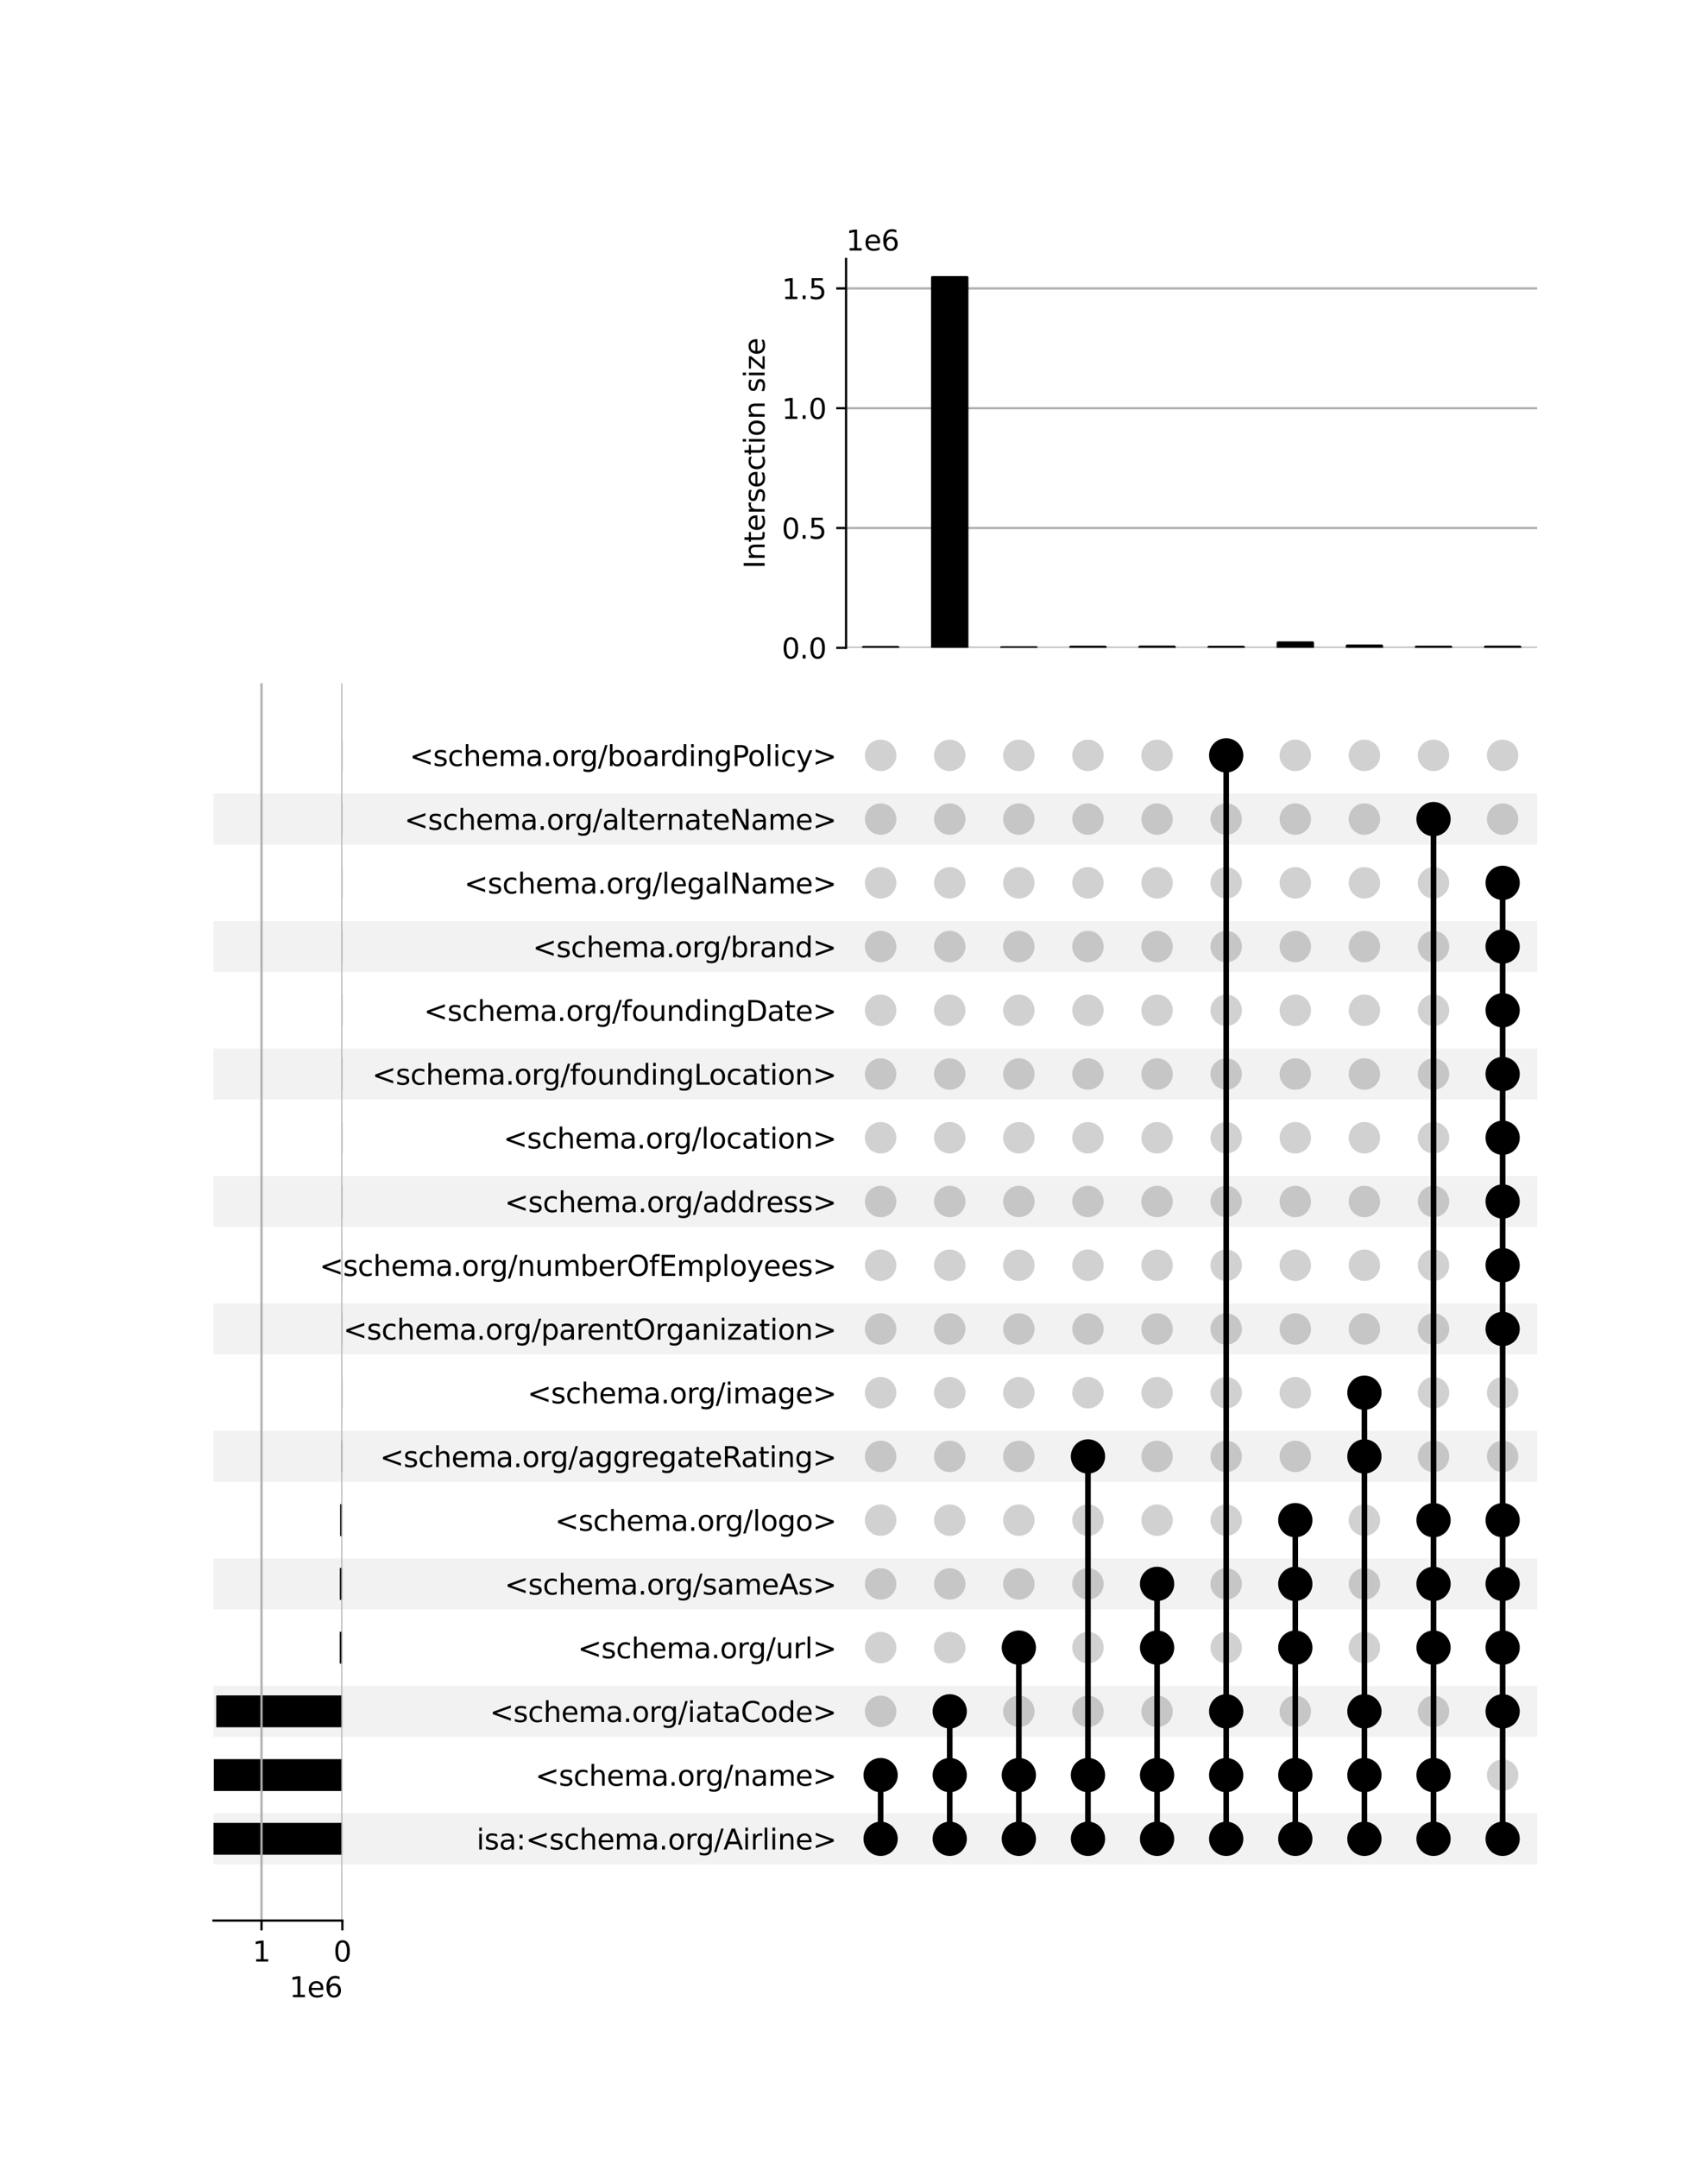 <?xml version="1.0" encoding="utf-8" standalone="no"?>
<!DOCTYPE svg PUBLIC "-//W3C//DTD SVG 1.1//EN"
  "http://www.w3.org/Graphics/SVG/1.1/DTD/svg11.dtd">
<svg xmlns:xlink="http://www.w3.org/1999/xlink" width="608pt" height="768pt" viewBox="0 0 608 768" xmlns="http://www.w3.org/2000/svg" version="1.1">
 <defs>
  <style type="text/css">*{stroke-linejoin: round; stroke-linecap: butt}</style>
 </defs>
 <g id="figure_1">
  <g id="patch_1">
   <path d="M 0 768 
L 608 768 
L 608 0 
L 0 0 
z
" style="fill: #ffffff"/>
  </g>
  <g id="axes_1">
   <g id="patch_2">
    <path d="M 76 663.503 
L 547.2 663.503 
L 547.2 645.357 
L 76 645.357 
z
" clip-path="url(#pa9a3f2a005)" style="fill-opacity: 0.051"/>
   </g>
   <g id="patch_3">
    <path d="M 76 618.139 
L 547.2 618.139 
L 547.2 599.993 
L 76 599.993 
z
" clip-path="url(#pa9a3f2a005)" style="fill-opacity: 0.051"/>
   </g>
   <g id="patch_4">
    <path d="M 76 572.774 
L 547.2 572.774 
L 547.2 554.629 
L 76 554.629 
z
" clip-path="url(#pa9a3f2a005)" style="fill-opacity: 0.051"/>
   </g>
   <g id="patch_5">
    <path d="M 76 527.41 
L 547.2 527.41 
L 547.2 509.264 
L 76 509.264 
z
" clip-path="url(#pa9a3f2a005)" style="fill-opacity: 0.051"/>
   </g>
   <g id="patch_6">
    <path d="M 76 482.046 
L 547.2 482.046 
L 547.2 463.9 
L 76 463.9 
z
" clip-path="url(#pa9a3f2a005)" style="fill-opacity: 0.051"/>
   </g>
   <g id="patch_7">
    <path d="M 76 436.681 
L 547.2 436.681 
L 547.2 418.535 
L 76 418.535 
z
" clip-path="url(#pa9a3f2a005)" style="fill-opacity: 0.051"/>
   </g>
   <g id="patch_8">
    <path d="M 76 391.317 
L 547.2 391.317 
L 547.2 373.171 
L 76 373.171 
z
" clip-path="url(#pa9a3f2a005)" style="fill-opacity: 0.051"/>
   </g>
   <g id="patch_9">
    <path d="M 76 345.952 
L 547.2 345.952 
L 547.2 327.807 
L 76 327.807 
z
" clip-path="url(#pa9a3f2a005)" style="fill-opacity: 0.051"/>
   </g>
   <g id="patch_10">
    <path d="M 76 300.588 
L 547.2 300.588 
L 547.2 282.442 
L 76 282.442 
z
" clip-path="url(#pa9a3f2a005)" style="fill-opacity: 0.051"/>
   </g>
   <g id="matplotlib.axis_1"/>
   <g id="matplotlib.axis_2">
    <g id="ytick_1"/>
    <g id="ytick_2"/>
    <g id="ytick_3"/>
    <g id="ytick_4"/>
    <g id="ytick_5"/>
    <g id="ytick_6"/>
    <g id="ytick_7"/>
    <g id="ytick_8"/>
    <g id="ytick_9"/>
    <g id="ytick_10"/>
    <g id="ytick_11"/>
    <g id="ytick_12"/>
    <g id="ytick_13"/>
    <g id="ytick_14"/>
    <g id="ytick_15"/>
    <g id="ytick_16"/>
    <g id="ytick_17"/>
    <g id="ytick_18"/>
   </g>
  </g>
  <g id="axes_2">
   <g id="matplotlib.axis_3">
    <g id="ytick_19">
     <g id="line2d_1"/>
     <g id="text_1">
      <!-- isa:&lt;schema.org/Airline&gt; -->
      <g transform="translate(169.638 658.229) scale(0.1 -0.1)">
       <defs>
        <path id="DejaVuSans-69" d="M 603 3500 
L 1178 3500 
L 1178 0 
L 603 0 
L 603 3500 
z
M 603 4863 
L 1178 4863 
L 1178 4134 
L 603 4134 
L 603 4863 
z
" transform="scale(0.016)"/>
        <path id="DejaVuSans-73" d="M 2834 3397 
L 2834 2853 
Q 2591 2978 2328 3040 
Q 2066 3103 1784 3103 
Q 1356 3103 1142 2972 
Q 928 2841 928 2578 
Q 928 2378 1081 2264 
Q 1234 2150 1697 2047 
L 1894 2003 
Q 2506 1872 2764 1633 
Q 3022 1394 3022 966 
Q 3022 478 2636 193 
Q 2250 -91 1575 -91 
Q 1294 -91 989 -36 
Q 684 19 347 128 
L 347 722 
Q 666 556 975 473 
Q 1284 391 1588 391 
Q 1994 391 2212 530 
Q 2431 669 2431 922 
Q 2431 1156 2273 1281 
Q 2116 1406 1581 1522 
L 1381 1569 
Q 847 1681 609 1914 
Q 372 2147 372 2553 
Q 372 3047 722 3315 
Q 1072 3584 1716 3584 
Q 2034 3584 2315 3537 
Q 2597 3491 2834 3397 
z
" transform="scale(0.016)"/>
        <path id="DejaVuSans-61" d="M 2194 1759 
Q 1497 1759 1228 1600 
Q 959 1441 959 1056 
Q 959 750 1161 570 
Q 1363 391 1709 391 
Q 2188 391 2477 730 
Q 2766 1069 2766 1631 
L 2766 1759 
L 2194 1759 
z
M 3341 1997 
L 3341 0 
L 2766 0 
L 2766 531 
Q 2569 213 2275 61 
Q 1981 -91 1556 -91 
Q 1019 -91 701 211 
Q 384 513 384 1019 
Q 384 1609 779 1909 
Q 1175 2209 1959 2209 
L 2766 2209 
L 2766 2266 
Q 2766 2663 2505 2880 
Q 2244 3097 1772 3097 
Q 1472 3097 1187 3025 
Q 903 2953 641 2809 
L 641 3341 
Q 956 3463 1253 3523 
Q 1550 3584 1831 3584 
Q 2591 3584 2966 3190 
Q 3341 2797 3341 1997 
z
" transform="scale(0.016)"/>
        <path id="DejaVuSans-3a" d="M 750 794 
L 1409 794 
L 1409 0 
L 750 0 
L 750 794 
z
M 750 3309 
L 1409 3309 
L 1409 2516 
L 750 2516 
L 750 3309 
z
" transform="scale(0.016)"/>
        <path id="DejaVuSans-3c" d="M 4684 3150 
L 1459 2003 
L 4684 863 
L 4684 294 
L 678 1747 
L 678 2266 
L 4684 3719 
L 4684 3150 
z
" transform="scale(0.016)"/>
        <path id="DejaVuSans-63" d="M 3122 3366 
L 3122 2828 
Q 2878 2963 2633 3030 
Q 2388 3097 2138 3097 
Q 1578 3097 1268 2742 
Q 959 2388 959 1747 
Q 959 1106 1268 751 
Q 1578 397 2138 397 
Q 2388 397 2633 464 
Q 2878 531 3122 666 
L 3122 134 
Q 2881 22 2623 -34 
Q 2366 -91 2075 -91 
Q 1284 -91 818 406 
Q 353 903 353 1747 
Q 353 2603 823 3093 
Q 1294 3584 2113 3584 
Q 2378 3584 2631 3529 
Q 2884 3475 3122 3366 
z
" transform="scale(0.016)"/>
        <path id="DejaVuSans-68" d="M 3513 2113 
L 3513 0 
L 2938 0 
L 2938 2094 
Q 2938 2591 2744 2837 
Q 2550 3084 2163 3084 
Q 1697 3084 1428 2787 
Q 1159 2491 1159 1978 
L 1159 0 
L 581 0 
L 581 4863 
L 1159 4863 
L 1159 2956 
Q 1366 3272 1645 3428 
Q 1925 3584 2291 3584 
Q 2894 3584 3203 3211 
Q 3513 2838 3513 2113 
z
" transform="scale(0.016)"/>
        <path id="DejaVuSans-65" d="M 3597 1894 
L 3597 1613 
L 953 1613 
Q 991 1019 1311 708 
Q 1631 397 2203 397 
Q 2534 397 2845 478 
Q 3156 559 3463 722 
L 3463 178 
Q 3153 47 2828 -22 
Q 2503 -91 2169 -91 
Q 1331 -91 842 396 
Q 353 884 353 1716 
Q 353 2575 817 3079 
Q 1281 3584 2069 3584 
Q 2775 3584 3186 3129 
Q 3597 2675 3597 1894 
z
M 3022 2063 
Q 3016 2534 2758 2815 
Q 2500 3097 2075 3097 
Q 1594 3097 1305 2825 
Q 1016 2553 972 2059 
L 3022 2063 
z
" transform="scale(0.016)"/>
        <path id="DejaVuSans-6d" d="M 3328 2828 
Q 3544 3216 3844 3400 
Q 4144 3584 4550 3584 
Q 5097 3584 5394 3201 
Q 5691 2819 5691 2113 
L 5691 0 
L 5113 0 
L 5113 2094 
Q 5113 2597 4934 2840 
Q 4756 3084 4391 3084 
Q 3944 3084 3684 2787 
Q 3425 2491 3425 1978 
L 3425 0 
L 2847 0 
L 2847 2094 
Q 2847 2600 2669 2842 
Q 2491 3084 2119 3084 
Q 1678 3084 1418 2786 
Q 1159 2488 1159 1978 
L 1159 0 
L 581 0 
L 581 3500 
L 1159 3500 
L 1159 2956 
Q 1356 3278 1631 3431 
Q 1906 3584 2284 3584 
Q 2666 3584 2933 3390 
Q 3200 3197 3328 2828 
z
" transform="scale(0.016)"/>
        <path id="DejaVuSans-2e" d="M 684 794 
L 1344 794 
L 1344 0 
L 684 0 
L 684 794 
z
" transform="scale(0.016)"/>
        <path id="DejaVuSans-6f" d="M 1959 3097 
Q 1497 3097 1228 2736 
Q 959 2375 959 1747 
Q 959 1119 1226 758 
Q 1494 397 1959 397 
Q 2419 397 2687 759 
Q 2956 1122 2956 1747 
Q 2956 2369 2687 2733 
Q 2419 3097 1959 3097 
z
M 1959 3584 
Q 2709 3584 3137 3096 
Q 3566 2609 3566 1747 
Q 3566 888 3137 398 
Q 2709 -91 1959 -91 
Q 1206 -91 779 398 
Q 353 888 353 1747 
Q 353 2609 779 3096 
Q 1206 3584 1959 3584 
z
" transform="scale(0.016)"/>
        <path id="DejaVuSans-72" d="M 2631 2963 
Q 2534 3019 2420 3045 
Q 2306 3072 2169 3072 
Q 1681 3072 1420 2755 
Q 1159 2438 1159 1844 
L 1159 0 
L 581 0 
L 581 3500 
L 1159 3500 
L 1159 2956 
Q 1341 3275 1631 3429 
Q 1922 3584 2338 3584 
Q 2397 3584 2469 3576 
Q 2541 3569 2628 3553 
L 2631 2963 
z
" transform="scale(0.016)"/>
        <path id="DejaVuSans-67" d="M 2906 1791 
Q 2906 2416 2648 2759 
Q 2391 3103 1925 3103 
Q 1463 3103 1205 2759 
Q 947 2416 947 1791 
Q 947 1169 1205 825 
Q 1463 481 1925 481 
Q 2391 481 2648 825 
Q 2906 1169 2906 1791 
z
M 3481 434 
Q 3481 -459 3084 -895 
Q 2688 -1331 1869 -1331 
Q 1566 -1331 1297 -1286 
Q 1028 -1241 775 -1147 
L 775 -588 
Q 1028 -725 1275 -790 
Q 1522 -856 1778 -856 
Q 2344 -856 2625 -561 
Q 2906 -266 2906 331 
L 2906 616 
Q 2728 306 2450 153 
Q 2172 0 1784 0 
Q 1141 0 747 490 
Q 353 981 353 1791 
Q 353 2603 747 3093 
Q 1141 3584 1784 3584 
Q 2172 3584 2450 3431 
Q 2728 3278 2906 2969 
L 2906 3500 
L 3481 3500 
L 3481 434 
z
" transform="scale(0.016)"/>
        <path id="DejaVuSans-2f" d="M 1625 4666 
L 2156 4666 
L 531 -594 
L 0 -594 
L 1625 4666 
z
" transform="scale(0.016)"/>
        <path id="DejaVuSans-41" d="M 2188 4044 
L 1331 1722 
L 3047 1722 
L 2188 4044 
z
M 1831 4666 
L 2547 4666 
L 4325 0 
L 3669 0 
L 3244 1197 
L 1141 1197 
L 716 0 
L 50 0 
L 1831 4666 
z
" transform="scale(0.016)"/>
        <path id="DejaVuSans-6c" d="M 603 4863 
L 1178 4863 
L 1178 0 
L 603 0 
L 603 4863 
z
" transform="scale(0.016)"/>
        <path id="DejaVuSans-6e" d="M 3513 2113 
L 3513 0 
L 2938 0 
L 2938 2094 
Q 2938 2591 2744 2837 
Q 2550 3084 2163 3084 
Q 1697 3084 1428 2787 
Q 1159 2491 1159 1978 
L 1159 0 
L 581 0 
L 581 3500 
L 1159 3500 
L 1159 2956 
Q 1366 3272 1645 3428 
Q 1925 3584 2291 3584 
Q 2894 3584 3203 3211 
Q 3513 2838 3513 2113 
z
" transform="scale(0.016)"/>
        <path id="DejaVuSans-3e" d="M 678 3150 
L 678 3719 
L 4684 2266 
L 4684 1747 
L 678 294 
L 678 863 
L 3897 2003 
L 678 3150 
z
" transform="scale(0.016)"/>
       </defs>
       <use xlink:href="#DejaVuSans-69"/>
       <use xlink:href="#DejaVuSans-73" x="27.783"/>
       <use xlink:href="#DejaVuSans-61" x="79.883"/>
       <use xlink:href="#DejaVuSans-3a" x="141.162"/>
       <use xlink:href="#DejaVuSans-3c" x="174.854"/>
       <use xlink:href="#DejaVuSans-73" x="258.643"/>
       <use xlink:href="#DejaVuSans-63" x="310.742"/>
       <use xlink:href="#DejaVuSans-68" x="365.723"/>
       <use xlink:href="#DejaVuSans-65" x="429.102"/>
       <use xlink:href="#DejaVuSans-6d" x="490.625"/>
       <use xlink:href="#DejaVuSans-61" x="588.037"/>
       <use xlink:href="#DejaVuSans-2e" x="649.316"/>
       <use xlink:href="#DejaVuSans-6f" x="681.104"/>
       <use xlink:href="#DejaVuSans-72" x="742.285"/>
       <use xlink:href="#DejaVuSans-67" x="781.648"/>
       <use xlink:href="#DejaVuSans-2f" x="845.125"/>
       <use xlink:href="#DejaVuSans-41" x="878.816"/>
       <use xlink:href="#DejaVuSans-69" x="947.225"/>
       <use xlink:href="#DejaVuSans-72" x="975.008"/>
       <use xlink:href="#DejaVuSans-6c" x="1016.121"/>
       <use xlink:href="#DejaVuSans-69" x="1043.904"/>
       <use xlink:href="#DejaVuSans-6e" x="1071.688"/>
       <use xlink:href="#DejaVuSans-65" x="1135.066"/>
       <use xlink:href="#DejaVuSans-3e" x="1196.59"/>
      </g>
     </g>
    </g>
    <g id="ytick_20">
     <g id="line2d_2"/>
     <g id="text_2">
      <!-- &lt;schema.org/name&gt; -->
      <g transform="translate(190.539 635.547) scale(0.1 -0.1)">
       <use xlink:href="#DejaVuSans-3c"/>
       <use xlink:href="#DejaVuSans-73" x="83.789"/>
       <use xlink:href="#DejaVuSans-63" x="135.889"/>
       <use xlink:href="#DejaVuSans-68" x="190.869"/>
       <use xlink:href="#DejaVuSans-65" x="254.248"/>
       <use xlink:href="#DejaVuSans-6d" x="315.771"/>
       <use xlink:href="#DejaVuSans-61" x="413.184"/>
       <use xlink:href="#DejaVuSans-2e" x="474.463"/>
       <use xlink:href="#DejaVuSans-6f" x="506.25"/>
       <use xlink:href="#DejaVuSans-72" x="567.432"/>
       <use xlink:href="#DejaVuSans-67" x="606.795"/>
       <use xlink:href="#DejaVuSans-2f" x="670.271"/>
       <use xlink:href="#DejaVuSans-6e" x="703.963"/>
       <use xlink:href="#DejaVuSans-61" x="767.342"/>
       <use xlink:href="#DejaVuSans-6d" x="828.621"/>
       <use xlink:href="#DejaVuSans-65" x="926.033"/>
       <use xlink:href="#DejaVuSans-3e" x="987.557"/>
      </g>
     </g>
    </g>
    <g id="ytick_21">
     <g id="line2d_3"/>
     <g id="text_3">
      <!-- &lt;schema.org/iataCode&gt; -->
      <g transform="translate(174.341 612.865) scale(0.1 -0.1)">
       <defs>
        <path id="DejaVuSans-74" d="M 1172 4494 
L 1172 3500 
L 2356 3500 
L 2356 3053 
L 1172 3053 
L 1172 1153 
Q 1172 725 1289 603 
Q 1406 481 1766 481 
L 2356 481 
L 2356 0 
L 1766 0 
Q 1100 0 847 248 
Q 594 497 594 1153 
L 594 3053 
L 172 3053 
L 172 3500 
L 594 3500 
L 594 4494 
L 1172 4494 
z
" transform="scale(0.016)"/>
        <path id="DejaVuSans-43" d="M 4122 4306 
L 4122 3641 
Q 3803 3938 3442 4084 
Q 3081 4231 2675 4231 
Q 1875 4231 1450 3742 
Q 1025 3253 1025 2328 
Q 1025 1406 1450 917 
Q 1875 428 2675 428 
Q 3081 428 3442 575 
Q 3803 722 4122 1019 
L 4122 359 
Q 3791 134 3420 21 
Q 3050 -91 2638 -91 
Q 1578 -91 968 557 
Q 359 1206 359 2328 
Q 359 3453 968 4101 
Q 1578 4750 2638 4750 
Q 3056 4750 3426 4639 
Q 3797 4528 4122 4306 
z
" transform="scale(0.016)"/>
        <path id="DejaVuSans-64" d="M 2906 2969 
L 2906 4863 
L 3481 4863 
L 3481 0 
L 2906 0 
L 2906 525 
Q 2725 213 2448 61 
Q 2172 -91 1784 -91 
Q 1150 -91 751 415 
Q 353 922 353 1747 
Q 353 2572 751 3078 
Q 1150 3584 1784 3584 
Q 2172 3584 2448 3432 
Q 2725 3281 2906 2969 
z
M 947 1747 
Q 947 1113 1208 752 
Q 1469 391 1925 391 
Q 2381 391 2643 752 
Q 2906 1113 2906 1747 
Q 2906 2381 2643 2742 
Q 2381 3103 1925 3103 
Q 1469 3103 1208 2742 
Q 947 2381 947 1747 
z
" transform="scale(0.016)"/>
       </defs>
       <use xlink:href="#DejaVuSans-3c"/>
       <use xlink:href="#DejaVuSans-73" x="83.789"/>
       <use xlink:href="#DejaVuSans-63" x="135.889"/>
       <use xlink:href="#DejaVuSans-68" x="190.869"/>
       <use xlink:href="#DejaVuSans-65" x="254.248"/>
       <use xlink:href="#DejaVuSans-6d" x="315.771"/>
       <use xlink:href="#DejaVuSans-61" x="413.184"/>
       <use xlink:href="#DejaVuSans-2e" x="474.463"/>
       <use xlink:href="#DejaVuSans-6f" x="506.25"/>
       <use xlink:href="#DejaVuSans-72" x="567.432"/>
       <use xlink:href="#DejaVuSans-67" x="606.795"/>
       <use xlink:href="#DejaVuSans-2f" x="670.271"/>
       <use xlink:href="#DejaVuSans-69" x="703.963"/>
       <use xlink:href="#DejaVuSans-61" x="731.746"/>
       <use xlink:href="#DejaVuSans-74" x="793.025"/>
       <use xlink:href="#DejaVuSans-61" x="832.234"/>
       <use xlink:href="#DejaVuSans-43" x="893.514"/>
       <use xlink:href="#DejaVuSans-6f" x="963.338"/>
       <use xlink:href="#DejaVuSans-64" x="1024.52"/>
       <use xlink:href="#DejaVuSans-65" x="1087.996"/>
       <use xlink:href="#DejaVuSans-3e" x="1149.52"/>
      </g>
     </g>
    </g>
    <g id="ytick_22">
     <g id="line2d_4"/>
     <g id="text_4">
      <!-- &lt;schema.org/url&gt; -->
      <g transform="translate(205.672 590.183) scale(0.1 -0.1)">
       <defs>
        <path id="DejaVuSans-75" d="M 544 1381 
L 544 3500 
L 1119 3500 
L 1119 1403 
Q 1119 906 1312 657 
Q 1506 409 1894 409 
Q 2359 409 2629 706 
Q 2900 1003 2900 1516 
L 2900 3500 
L 3475 3500 
L 3475 0 
L 2900 0 
L 2900 538 
Q 2691 219 2414 64 
Q 2138 -91 1772 -91 
Q 1169 -91 856 284 
Q 544 659 544 1381 
z
M 1991 3584 
L 1991 3584 
z
" transform="scale(0.016)"/>
       </defs>
       <use xlink:href="#DejaVuSans-3c"/>
       <use xlink:href="#DejaVuSans-73" x="83.789"/>
       <use xlink:href="#DejaVuSans-63" x="135.889"/>
       <use xlink:href="#DejaVuSans-68" x="190.869"/>
       <use xlink:href="#DejaVuSans-65" x="254.248"/>
       <use xlink:href="#DejaVuSans-6d" x="315.771"/>
       <use xlink:href="#DejaVuSans-61" x="413.184"/>
       <use xlink:href="#DejaVuSans-2e" x="474.463"/>
       <use xlink:href="#DejaVuSans-6f" x="506.25"/>
       <use xlink:href="#DejaVuSans-72" x="567.432"/>
       <use xlink:href="#DejaVuSans-67" x="606.795"/>
       <use xlink:href="#DejaVuSans-2f" x="670.271"/>
       <use xlink:href="#DejaVuSans-75" x="703.963"/>
       <use xlink:href="#DejaVuSans-72" x="767.342"/>
       <use xlink:href="#DejaVuSans-6c" x="808.455"/>
       <use xlink:href="#DejaVuSans-3e" x="836.238"/>
      </g>
     </g>
    </g>
    <g id="ytick_23">
     <g id="line2d_5"/>
     <g id="text_5">
      <!-- &lt;schema.org/sameAs&gt; -->
      <g transform="translate(179.617 567.501) scale(0.1 -0.1)">
       <use xlink:href="#DejaVuSans-3c"/>
       <use xlink:href="#DejaVuSans-73" x="83.789"/>
       <use xlink:href="#DejaVuSans-63" x="135.889"/>
       <use xlink:href="#DejaVuSans-68" x="190.869"/>
       <use xlink:href="#DejaVuSans-65" x="254.248"/>
       <use xlink:href="#DejaVuSans-6d" x="315.771"/>
       <use xlink:href="#DejaVuSans-61" x="413.184"/>
       <use xlink:href="#DejaVuSans-2e" x="474.463"/>
       <use xlink:href="#DejaVuSans-6f" x="506.25"/>
       <use xlink:href="#DejaVuSans-72" x="567.432"/>
       <use xlink:href="#DejaVuSans-67" x="606.795"/>
       <use xlink:href="#DejaVuSans-2f" x="670.271"/>
       <use xlink:href="#DejaVuSans-73" x="703.963"/>
       <use xlink:href="#DejaVuSans-61" x="756.062"/>
       <use xlink:href="#DejaVuSans-6d" x="817.342"/>
       <use xlink:href="#DejaVuSans-65" x="914.754"/>
       <use xlink:href="#DejaVuSans-41" x="976.277"/>
       <use xlink:href="#DejaVuSans-73" x="1044.686"/>
       <use xlink:href="#DejaVuSans-3e" x="1096.785"/>
      </g>
     </g>
    </g>
    <g id="ytick_24">
     <g id="line2d_6"/>
     <g id="text_6">
      <!-- &lt;schema.org/logo&gt; -->
      <g transform="translate(197.535 544.818) scale(0.1 -0.1)">
       <use xlink:href="#DejaVuSans-3c"/>
       <use xlink:href="#DejaVuSans-73" x="83.789"/>
       <use xlink:href="#DejaVuSans-63" x="135.889"/>
       <use xlink:href="#DejaVuSans-68" x="190.869"/>
       <use xlink:href="#DejaVuSans-65" x="254.248"/>
       <use xlink:href="#DejaVuSans-6d" x="315.771"/>
       <use xlink:href="#DejaVuSans-61" x="413.184"/>
       <use xlink:href="#DejaVuSans-2e" x="474.463"/>
       <use xlink:href="#DejaVuSans-6f" x="506.25"/>
       <use xlink:href="#DejaVuSans-72" x="567.432"/>
       <use xlink:href="#DejaVuSans-67" x="606.795"/>
       <use xlink:href="#DejaVuSans-2f" x="670.271"/>
       <use xlink:href="#DejaVuSans-6c" x="703.963"/>
       <use xlink:href="#DejaVuSans-6f" x="731.746"/>
       <use xlink:href="#DejaVuSans-67" x="792.928"/>
       <use xlink:href="#DejaVuSans-6f" x="856.404"/>
       <use xlink:href="#DejaVuSans-3e" x="917.586"/>
      </g>
     </g>
    </g>
    <g id="ytick_25">
     <g id="line2d_7"/>
     <g id="text_7">
      <!-- &lt;schema.org/aggregateRating&gt; -->
      <g transform="translate(135.249 522.136) scale(0.1 -0.1)">
       <defs>
        <path id="DejaVuSans-52" d="M 2841 2188 
Q 3044 2119 3236 1894 
Q 3428 1669 3622 1275 
L 4263 0 
L 3584 0 
L 2988 1197 
Q 2756 1666 2539 1819 
Q 2322 1972 1947 1972 
L 1259 1972 
L 1259 0 
L 628 0 
L 628 4666 
L 2053 4666 
Q 2853 4666 3247 4331 
Q 3641 3997 3641 3322 
Q 3641 2881 3436 2590 
Q 3231 2300 2841 2188 
z
M 1259 4147 
L 1259 2491 
L 2053 2491 
Q 2509 2491 2742 2702 
Q 2975 2913 2975 3322 
Q 2975 3731 2742 3939 
Q 2509 4147 2053 4147 
L 1259 4147 
z
" transform="scale(0.016)"/>
       </defs>
       <use xlink:href="#DejaVuSans-3c"/>
       <use xlink:href="#DejaVuSans-73" x="83.789"/>
       <use xlink:href="#DejaVuSans-63" x="135.889"/>
       <use xlink:href="#DejaVuSans-68" x="190.869"/>
       <use xlink:href="#DejaVuSans-65" x="254.248"/>
       <use xlink:href="#DejaVuSans-6d" x="315.771"/>
       <use xlink:href="#DejaVuSans-61" x="413.184"/>
       <use xlink:href="#DejaVuSans-2e" x="474.463"/>
       <use xlink:href="#DejaVuSans-6f" x="506.25"/>
       <use xlink:href="#DejaVuSans-72" x="567.432"/>
       <use xlink:href="#DejaVuSans-67" x="606.795"/>
       <use xlink:href="#DejaVuSans-2f" x="670.271"/>
       <use xlink:href="#DejaVuSans-61" x="703.963"/>
       <use xlink:href="#DejaVuSans-67" x="765.242"/>
       <use xlink:href="#DejaVuSans-67" x="828.719"/>
       <use xlink:href="#DejaVuSans-72" x="892.195"/>
       <use xlink:href="#DejaVuSans-65" x="931.059"/>
       <use xlink:href="#DejaVuSans-67" x="992.582"/>
       <use xlink:href="#DejaVuSans-61" x="1056.059"/>
       <use xlink:href="#DejaVuSans-74" x="1117.338"/>
       <use xlink:href="#DejaVuSans-65" x="1156.547"/>
       <use xlink:href="#DejaVuSans-52" x="1218.07"/>
       <use xlink:href="#DejaVuSans-61" x="1285.303"/>
       <use xlink:href="#DejaVuSans-74" x="1346.582"/>
       <use xlink:href="#DejaVuSans-69" x="1385.791"/>
       <use xlink:href="#DejaVuSans-6e" x="1413.574"/>
       <use xlink:href="#DejaVuSans-67" x="1476.953"/>
       <use xlink:href="#DejaVuSans-3e" x="1540.43"/>
      </g>
     </g>
    </g>
    <g id="ytick_26">
     <g id="line2d_8"/>
     <g id="text_8">
      <!-- &lt;schema.org/image&gt; -->
      <g transform="translate(187.75 499.454) scale(0.1 -0.1)">
       <use xlink:href="#DejaVuSans-3c"/>
       <use xlink:href="#DejaVuSans-73" x="83.789"/>
       <use xlink:href="#DejaVuSans-63" x="135.889"/>
       <use xlink:href="#DejaVuSans-68" x="190.869"/>
       <use xlink:href="#DejaVuSans-65" x="254.248"/>
       <use xlink:href="#DejaVuSans-6d" x="315.771"/>
       <use xlink:href="#DejaVuSans-61" x="413.184"/>
       <use xlink:href="#DejaVuSans-2e" x="474.463"/>
       <use xlink:href="#DejaVuSans-6f" x="506.25"/>
       <use xlink:href="#DejaVuSans-72" x="567.432"/>
       <use xlink:href="#DejaVuSans-67" x="606.795"/>
       <use xlink:href="#DejaVuSans-2f" x="670.271"/>
       <use xlink:href="#DejaVuSans-69" x="703.963"/>
       <use xlink:href="#DejaVuSans-6d" x="731.746"/>
       <use xlink:href="#DejaVuSans-61" x="829.158"/>
       <use xlink:href="#DejaVuSans-67" x="890.438"/>
       <use xlink:href="#DejaVuSans-65" x="953.914"/>
       <use xlink:href="#DejaVuSans-3e" x="1015.438"/>
      </g>
     </g>
    </g>
    <g id="ytick_27">
     <g id="line2d_9"/>
     <g id="text_9">
      <!-- &lt;schema.org/parentOrganization&gt; -->
      <g transform="translate(122.194 476.772) scale(0.1 -0.1)">
       <defs>
        <path id="DejaVuSans-70" d="M 1159 525 
L 1159 -1331 
L 581 -1331 
L 581 3500 
L 1159 3500 
L 1159 2969 
Q 1341 3281 1617 3432 
Q 1894 3584 2278 3584 
Q 2916 3584 3314 3078 
Q 3713 2572 3713 1747 
Q 3713 922 3314 415 
Q 2916 -91 2278 -91 
Q 1894 -91 1617 61 
Q 1341 213 1159 525 
z
M 3116 1747 
Q 3116 2381 2855 2742 
Q 2594 3103 2138 3103 
Q 1681 3103 1420 2742 
Q 1159 2381 1159 1747 
Q 1159 1113 1420 752 
Q 1681 391 2138 391 
Q 2594 391 2855 752 
Q 3116 1113 3116 1747 
z
" transform="scale(0.016)"/>
        <path id="DejaVuSans-4f" d="M 2522 4238 
Q 1834 4238 1429 3725 
Q 1025 3213 1025 2328 
Q 1025 1447 1429 934 
Q 1834 422 2522 422 
Q 3209 422 3611 934 
Q 4013 1447 4013 2328 
Q 4013 3213 3611 3725 
Q 3209 4238 2522 4238 
z
M 2522 4750 
Q 3503 4750 4090 4092 
Q 4678 3434 4678 2328 
Q 4678 1225 4090 567 
Q 3503 -91 2522 -91 
Q 1538 -91 948 565 
Q 359 1222 359 2328 
Q 359 3434 948 4092 
Q 1538 4750 2522 4750 
z
" transform="scale(0.016)"/>
        <path id="DejaVuSans-7a" d="M 353 3500 
L 3084 3500 
L 3084 2975 
L 922 459 
L 3084 459 
L 3084 0 
L 275 0 
L 275 525 
L 2438 3041 
L 353 3041 
L 353 3500 
z
" transform="scale(0.016)"/>
       </defs>
       <use xlink:href="#DejaVuSans-3c"/>
       <use xlink:href="#DejaVuSans-73" x="83.789"/>
       <use xlink:href="#DejaVuSans-63" x="135.889"/>
       <use xlink:href="#DejaVuSans-68" x="190.869"/>
       <use xlink:href="#DejaVuSans-65" x="254.248"/>
       <use xlink:href="#DejaVuSans-6d" x="315.771"/>
       <use xlink:href="#DejaVuSans-61" x="413.184"/>
       <use xlink:href="#DejaVuSans-2e" x="474.463"/>
       <use xlink:href="#DejaVuSans-6f" x="506.25"/>
       <use xlink:href="#DejaVuSans-72" x="567.432"/>
       <use xlink:href="#DejaVuSans-67" x="606.795"/>
       <use xlink:href="#DejaVuSans-2f" x="670.271"/>
       <use xlink:href="#DejaVuSans-70" x="703.963"/>
       <use xlink:href="#DejaVuSans-61" x="767.439"/>
       <use xlink:href="#DejaVuSans-72" x="828.719"/>
       <use xlink:href="#DejaVuSans-65" x="867.582"/>
       <use xlink:href="#DejaVuSans-6e" x="929.105"/>
       <use xlink:href="#DejaVuSans-74" x="992.484"/>
       <use xlink:href="#DejaVuSans-4f" x="1031.693"/>
       <use xlink:href="#DejaVuSans-72" x="1110.404"/>
       <use xlink:href="#DejaVuSans-67" x="1149.768"/>
       <use xlink:href="#DejaVuSans-61" x="1213.244"/>
       <use xlink:href="#DejaVuSans-6e" x="1274.523"/>
       <use xlink:href="#DejaVuSans-69" x="1337.902"/>
       <use xlink:href="#DejaVuSans-7a" x="1365.686"/>
       <use xlink:href="#DejaVuSans-61" x="1418.176"/>
       <use xlink:href="#DejaVuSans-74" x="1479.455"/>
       <use xlink:href="#DejaVuSans-69" x="1518.664"/>
       <use xlink:href="#DejaVuSans-6f" x="1546.447"/>
       <use xlink:href="#DejaVuSans-6e" x="1607.629"/>
       <use xlink:href="#DejaVuSans-3e" x="1671.008"/>
      </g>
     </g>
    </g>
    <g id="ytick_28">
     <g id="line2d_10"/>
     <g id="text_10">
      <!-- &lt;schema.org/numberOfEmployees&gt; -->
      <g transform="translate(113.739 454.09) scale(0.1 -0.1)">
       <defs>
        <path id="DejaVuSans-62" d="M 3116 1747 
Q 3116 2381 2855 2742 
Q 2594 3103 2138 3103 
Q 1681 3103 1420 2742 
Q 1159 2381 1159 1747 
Q 1159 1113 1420 752 
Q 1681 391 2138 391 
Q 2594 391 2855 752 
Q 3116 1113 3116 1747 
z
M 1159 2969 
Q 1341 3281 1617 3432 
Q 1894 3584 2278 3584 
Q 2916 3584 3314 3078 
Q 3713 2572 3713 1747 
Q 3713 922 3314 415 
Q 2916 -91 2278 -91 
Q 1894 -91 1617 61 
Q 1341 213 1159 525 
L 1159 0 
L 581 0 
L 581 4863 
L 1159 4863 
L 1159 2969 
z
" transform="scale(0.016)"/>
        <path id="DejaVuSans-66" d="M 2375 4863 
L 2375 4384 
L 1825 4384 
Q 1516 4384 1395 4259 
Q 1275 4134 1275 3809 
L 1275 3500 
L 2222 3500 
L 2222 3053 
L 1275 3053 
L 1275 0 
L 697 0 
L 697 3053 
L 147 3053 
L 147 3500 
L 697 3500 
L 697 3744 
Q 697 4328 969 4595 
Q 1241 4863 1831 4863 
L 2375 4863 
z
" transform="scale(0.016)"/>
        <path id="DejaVuSans-45" d="M 628 4666 
L 3578 4666 
L 3578 4134 
L 1259 4134 
L 1259 2753 
L 3481 2753 
L 3481 2222 
L 1259 2222 
L 1259 531 
L 3634 531 
L 3634 0 
L 628 0 
L 628 4666 
z
" transform="scale(0.016)"/>
        <path id="DejaVuSans-79" d="M 2059 -325 
Q 1816 -950 1584 -1140 
Q 1353 -1331 966 -1331 
L 506 -1331 
L 506 -850 
L 844 -850 
Q 1081 -850 1212 -737 
Q 1344 -625 1503 -206 
L 1606 56 
L 191 3500 
L 800 3500 
L 1894 763 
L 2988 3500 
L 3597 3500 
L 2059 -325 
z
" transform="scale(0.016)"/>
       </defs>
       <use xlink:href="#DejaVuSans-3c"/>
       <use xlink:href="#DejaVuSans-73" x="83.789"/>
       <use xlink:href="#DejaVuSans-63" x="135.889"/>
       <use xlink:href="#DejaVuSans-68" x="190.869"/>
       <use xlink:href="#DejaVuSans-65" x="254.248"/>
       <use xlink:href="#DejaVuSans-6d" x="315.771"/>
       <use xlink:href="#DejaVuSans-61" x="413.184"/>
       <use xlink:href="#DejaVuSans-2e" x="474.463"/>
       <use xlink:href="#DejaVuSans-6f" x="506.25"/>
       <use xlink:href="#DejaVuSans-72" x="567.432"/>
       <use xlink:href="#DejaVuSans-67" x="606.795"/>
       <use xlink:href="#DejaVuSans-2f" x="670.271"/>
       <use xlink:href="#DejaVuSans-6e" x="703.963"/>
       <use xlink:href="#DejaVuSans-75" x="767.342"/>
       <use xlink:href="#DejaVuSans-6d" x="830.721"/>
       <use xlink:href="#DejaVuSans-62" x="928.133"/>
       <use xlink:href="#DejaVuSans-65" x="991.609"/>
       <use xlink:href="#DejaVuSans-72" x="1053.133"/>
       <use xlink:href="#DejaVuSans-4f" x="1094.246"/>
       <use xlink:href="#DejaVuSans-66" x="1172.957"/>
       <use xlink:href="#DejaVuSans-45" x="1208.162"/>
       <use xlink:href="#DejaVuSans-6d" x="1271.346"/>
       <use xlink:href="#DejaVuSans-70" x="1368.758"/>
       <use xlink:href="#DejaVuSans-6c" x="1432.234"/>
       <use xlink:href="#DejaVuSans-6f" x="1460.018"/>
       <use xlink:href="#DejaVuSans-79" x="1521.199"/>
       <use xlink:href="#DejaVuSans-65" x="1580.379"/>
       <use xlink:href="#DejaVuSans-65" x="1641.902"/>
       <use xlink:href="#DejaVuSans-73" x="1703.426"/>
       <use xlink:href="#DejaVuSans-3e" x="1755.525"/>
      </g>
     </g>
    </g>
    <g id="ytick_29">
     <g id="line2d_11"/>
     <g id="text_11">
      <!-- &lt;schema.org/address&gt; -->
      <g transform="translate(179.616 431.408) scale(0.1 -0.1)">
       <use xlink:href="#DejaVuSans-3c"/>
       <use xlink:href="#DejaVuSans-73" x="83.789"/>
       <use xlink:href="#DejaVuSans-63" x="135.889"/>
       <use xlink:href="#DejaVuSans-68" x="190.869"/>
       <use xlink:href="#DejaVuSans-65" x="254.248"/>
       <use xlink:href="#DejaVuSans-6d" x="315.771"/>
       <use xlink:href="#DejaVuSans-61" x="413.184"/>
       <use xlink:href="#DejaVuSans-2e" x="474.463"/>
       <use xlink:href="#DejaVuSans-6f" x="506.25"/>
       <use xlink:href="#DejaVuSans-72" x="567.432"/>
       <use xlink:href="#DejaVuSans-67" x="606.795"/>
       <use xlink:href="#DejaVuSans-2f" x="670.271"/>
       <use xlink:href="#DejaVuSans-61" x="703.963"/>
       <use xlink:href="#DejaVuSans-64" x="765.242"/>
       <use xlink:href="#DejaVuSans-64" x="828.719"/>
       <use xlink:href="#DejaVuSans-72" x="892.195"/>
       <use xlink:href="#DejaVuSans-65" x="931.059"/>
       <use xlink:href="#DejaVuSans-73" x="992.582"/>
       <use xlink:href="#DejaVuSans-73" x="1044.682"/>
       <use xlink:href="#DejaVuSans-3e" x="1096.781"/>
      </g>
     </g>
    </g>
    <g id="ytick_30">
     <g id="line2d_12"/>
     <g id="text_12">
      <!-- &lt;schema.org/location&gt; -->
      <g transform="translate(179.221 408.725) scale(0.1 -0.1)">
       <use xlink:href="#DejaVuSans-3c"/>
       <use xlink:href="#DejaVuSans-73" x="83.789"/>
       <use xlink:href="#DejaVuSans-63" x="135.889"/>
       <use xlink:href="#DejaVuSans-68" x="190.869"/>
       <use xlink:href="#DejaVuSans-65" x="254.248"/>
       <use xlink:href="#DejaVuSans-6d" x="315.771"/>
       <use xlink:href="#DejaVuSans-61" x="413.184"/>
       <use xlink:href="#DejaVuSans-2e" x="474.463"/>
       <use xlink:href="#DejaVuSans-6f" x="506.25"/>
       <use xlink:href="#DejaVuSans-72" x="567.432"/>
       <use xlink:href="#DejaVuSans-67" x="606.795"/>
       <use xlink:href="#DejaVuSans-2f" x="670.271"/>
       <use xlink:href="#DejaVuSans-6c" x="703.963"/>
       <use xlink:href="#DejaVuSans-6f" x="731.746"/>
       <use xlink:href="#DejaVuSans-63" x="792.928"/>
       <use xlink:href="#DejaVuSans-61" x="847.908"/>
       <use xlink:href="#DejaVuSans-74" x="909.188"/>
       <use xlink:href="#DejaVuSans-69" x="948.396"/>
       <use xlink:href="#DejaVuSans-6f" x="976.18"/>
       <use xlink:href="#DejaVuSans-6e" x="1037.361"/>
       <use xlink:href="#DejaVuSans-3e" x="1100.74"/>
      </g>
     </g>
    </g>
    <g id="ytick_31">
     <g id="line2d_13"/>
     <g id="text_13">
      <!-- &lt;schema.org/foundingLocation&gt; -->
      <g transform="translate(132.475 386.043) scale(0.1 -0.1)">
       <defs>
        <path id="DejaVuSans-4c" d="M 628 4666 
L 1259 4666 
L 1259 531 
L 3531 531 
L 3531 0 
L 628 0 
L 628 4666 
z
" transform="scale(0.016)"/>
       </defs>
       <use xlink:href="#DejaVuSans-3c"/>
       <use xlink:href="#DejaVuSans-73" x="83.789"/>
       <use xlink:href="#DejaVuSans-63" x="135.889"/>
       <use xlink:href="#DejaVuSans-68" x="190.869"/>
       <use xlink:href="#DejaVuSans-65" x="254.248"/>
       <use xlink:href="#DejaVuSans-6d" x="315.771"/>
       <use xlink:href="#DejaVuSans-61" x="413.184"/>
       <use xlink:href="#DejaVuSans-2e" x="474.463"/>
       <use xlink:href="#DejaVuSans-6f" x="506.25"/>
       <use xlink:href="#DejaVuSans-72" x="567.432"/>
       <use xlink:href="#DejaVuSans-67" x="606.795"/>
       <use xlink:href="#DejaVuSans-2f" x="670.271"/>
       <use xlink:href="#DejaVuSans-66" x="703.963"/>
       <use xlink:href="#DejaVuSans-6f" x="739.168"/>
       <use xlink:href="#DejaVuSans-75" x="800.35"/>
       <use xlink:href="#DejaVuSans-6e" x="863.729"/>
       <use xlink:href="#DejaVuSans-64" x="927.107"/>
       <use xlink:href="#DejaVuSans-69" x="990.584"/>
       <use xlink:href="#DejaVuSans-6e" x="1018.367"/>
       <use xlink:href="#DejaVuSans-67" x="1081.746"/>
       <use xlink:href="#DejaVuSans-4c" x="1145.223"/>
       <use xlink:href="#DejaVuSans-6f" x="1199.186"/>
       <use xlink:href="#DejaVuSans-63" x="1260.367"/>
       <use xlink:href="#DejaVuSans-61" x="1315.348"/>
       <use xlink:href="#DejaVuSans-74" x="1376.627"/>
       <use xlink:href="#DejaVuSans-69" x="1415.836"/>
       <use xlink:href="#DejaVuSans-6f" x="1443.619"/>
       <use xlink:href="#DejaVuSans-6e" x="1504.801"/>
       <use xlink:href="#DejaVuSans-3e" x="1568.18"/>
      </g>
     </g>
    </g>
    <g id="ytick_32">
     <g id="line2d_14"/>
     <g id="text_14">
      <!-- &lt;schema.org/foundingDate&gt; -->
      <g transform="translate(150.871 363.361) scale(0.1 -0.1)">
       <defs>
        <path id="DejaVuSans-44" d="M 1259 4147 
L 1259 519 
L 2022 519 
Q 2988 519 3436 956 
Q 3884 1394 3884 2338 
Q 3884 3275 3436 3711 
Q 2988 4147 2022 4147 
L 1259 4147 
z
M 628 4666 
L 1925 4666 
Q 3281 4666 3915 4102 
Q 4550 3538 4550 2338 
Q 4550 1131 3912 565 
Q 3275 0 1925 0 
L 628 0 
L 628 4666 
z
" transform="scale(0.016)"/>
       </defs>
       <use xlink:href="#DejaVuSans-3c"/>
       <use xlink:href="#DejaVuSans-73" x="83.789"/>
       <use xlink:href="#DejaVuSans-63" x="135.889"/>
       <use xlink:href="#DejaVuSans-68" x="190.869"/>
       <use xlink:href="#DejaVuSans-65" x="254.248"/>
       <use xlink:href="#DejaVuSans-6d" x="315.771"/>
       <use xlink:href="#DejaVuSans-61" x="413.184"/>
       <use xlink:href="#DejaVuSans-2e" x="474.463"/>
       <use xlink:href="#DejaVuSans-6f" x="506.25"/>
       <use xlink:href="#DejaVuSans-72" x="567.432"/>
       <use xlink:href="#DejaVuSans-67" x="606.795"/>
       <use xlink:href="#DejaVuSans-2f" x="670.271"/>
       <use xlink:href="#DejaVuSans-66" x="703.963"/>
       <use xlink:href="#DejaVuSans-6f" x="739.168"/>
       <use xlink:href="#DejaVuSans-75" x="800.35"/>
       <use xlink:href="#DejaVuSans-6e" x="863.729"/>
       <use xlink:href="#DejaVuSans-64" x="927.107"/>
       <use xlink:href="#DejaVuSans-69" x="990.584"/>
       <use xlink:href="#DejaVuSans-6e" x="1018.367"/>
       <use xlink:href="#DejaVuSans-67" x="1081.746"/>
       <use xlink:href="#DejaVuSans-44" x="1145.223"/>
       <use xlink:href="#DejaVuSans-61" x="1222.225"/>
       <use xlink:href="#DejaVuSans-74" x="1283.504"/>
       <use xlink:href="#DejaVuSans-65" x="1322.713"/>
       <use xlink:href="#DejaVuSans-3e" x="1384.236"/>
      </g>
     </g>
    </g>
    <g id="ytick_33">
     <g id="line2d_15"/>
     <g id="text_15">
      <!-- &lt;schema.org/brand&gt; -->
      <g transform="translate(189.625 340.679) scale(0.1 -0.1)">
       <use xlink:href="#DejaVuSans-3c"/>
       <use xlink:href="#DejaVuSans-73" x="83.789"/>
       <use xlink:href="#DejaVuSans-63" x="135.889"/>
       <use xlink:href="#DejaVuSans-68" x="190.869"/>
       <use xlink:href="#DejaVuSans-65" x="254.248"/>
       <use xlink:href="#DejaVuSans-6d" x="315.771"/>
       <use xlink:href="#DejaVuSans-61" x="413.184"/>
       <use xlink:href="#DejaVuSans-2e" x="474.463"/>
       <use xlink:href="#DejaVuSans-6f" x="506.25"/>
       <use xlink:href="#DejaVuSans-72" x="567.432"/>
       <use xlink:href="#DejaVuSans-67" x="606.795"/>
       <use xlink:href="#DejaVuSans-2f" x="670.271"/>
       <use xlink:href="#DejaVuSans-62" x="703.963"/>
       <use xlink:href="#DejaVuSans-72" x="767.439"/>
       <use xlink:href="#DejaVuSans-61" x="808.553"/>
       <use xlink:href="#DejaVuSans-6e" x="869.832"/>
       <use xlink:href="#DejaVuSans-64" x="933.211"/>
       <use xlink:href="#DejaVuSans-3e" x="996.688"/>
      </g>
     </g>
    </g>
    <g id="ytick_34">
     <g id="line2d_16"/>
     <g id="text_16">
      <!-- &lt;schema.org/legalName&gt; -->
      <g transform="translate(165.21 317.997) scale(0.1 -0.1)">
       <defs>
        <path id="DejaVuSans-4e" d="M 628 4666 
L 1478 4666 
L 3547 763 
L 3547 4666 
L 4159 4666 
L 4159 0 
L 3309 0 
L 1241 3903 
L 1241 0 
L 628 0 
L 628 4666 
z
" transform="scale(0.016)"/>
       </defs>
       <use xlink:href="#DejaVuSans-3c"/>
       <use xlink:href="#DejaVuSans-73" x="83.789"/>
       <use xlink:href="#DejaVuSans-63" x="135.889"/>
       <use xlink:href="#DejaVuSans-68" x="190.869"/>
       <use xlink:href="#DejaVuSans-65" x="254.248"/>
       <use xlink:href="#DejaVuSans-6d" x="315.771"/>
       <use xlink:href="#DejaVuSans-61" x="413.184"/>
       <use xlink:href="#DejaVuSans-2e" x="474.463"/>
       <use xlink:href="#DejaVuSans-6f" x="506.25"/>
       <use xlink:href="#DejaVuSans-72" x="567.432"/>
       <use xlink:href="#DejaVuSans-67" x="606.795"/>
       <use xlink:href="#DejaVuSans-2f" x="670.271"/>
       <use xlink:href="#DejaVuSans-6c" x="703.963"/>
       <use xlink:href="#DejaVuSans-65" x="731.746"/>
       <use xlink:href="#DejaVuSans-67" x="793.27"/>
       <use xlink:href="#DejaVuSans-61" x="856.746"/>
       <use xlink:href="#DejaVuSans-6c" x="918.025"/>
       <use xlink:href="#DejaVuSans-4e" x="945.809"/>
       <use xlink:href="#DejaVuSans-61" x="1020.613"/>
       <use xlink:href="#DejaVuSans-6d" x="1081.893"/>
       <use xlink:href="#DejaVuSans-65" x="1179.305"/>
       <use xlink:href="#DejaVuSans-3e" x="1240.828"/>
      </g>
     </g>
    </g>
    <g id="ytick_35">
     <g id="line2d_17"/>
     <g id="text_17">
      <!-- &lt;schema.org/alternateName&gt; -->
      <g transform="translate(143.941 295.314) scale(0.1 -0.1)">
       <use xlink:href="#DejaVuSans-3c"/>
       <use xlink:href="#DejaVuSans-73" x="83.789"/>
       <use xlink:href="#DejaVuSans-63" x="135.889"/>
       <use xlink:href="#DejaVuSans-68" x="190.869"/>
       <use xlink:href="#DejaVuSans-65" x="254.248"/>
       <use xlink:href="#DejaVuSans-6d" x="315.771"/>
       <use xlink:href="#DejaVuSans-61" x="413.184"/>
       <use xlink:href="#DejaVuSans-2e" x="474.463"/>
       <use xlink:href="#DejaVuSans-6f" x="506.25"/>
       <use xlink:href="#DejaVuSans-72" x="567.432"/>
       <use xlink:href="#DejaVuSans-67" x="606.795"/>
       <use xlink:href="#DejaVuSans-2f" x="670.271"/>
       <use xlink:href="#DejaVuSans-61" x="703.963"/>
       <use xlink:href="#DejaVuSans-6c" x="765.242"/>
       <use xlink:href="#DejaVuSans-74" x="793.025"/>
       <use xlink:href="#DejaVuSans-65" x="832.234"/>
       <use xlink:href="#DejaVuSans-72" x="893.758"/>
       <use xlink:href="#DejaVuSans-6e" x="933.121"/>
       <use xlink:href="#DejaVuSans-61" x="996.5"/>
       <use xlink:href="#DejaVuSans-74" x="1057.779"/>
       <use xlink:href="#DejaVuSans-65" x="1096.988"/>
       <use xlink:href="#DejaVuSans-4e" x="1158.512"/>
       <use xlink:href="#DejaVuSans-61" x="1233.316"/>
       <use xlink:href="#DejaVuSans-6d" x="1294.596"/>
       <use xlink:href="#DejaVuSans-65" x="1392.008"/>
       <use xlink:href="#DejaVuSans-3e" x="1453.531"/>
      </g>
     </g>
    </g>
    <g id="ytick_36">
     <g id="line2d_18"/>
     <g id="text_18">
      <!-- &lt;schema.org/boardingPolicy&gt; -->
      <g transform="translate(145.796 272.632) scale(0.1 -0.1)">
       <defs>
        <path id="DejaVuSans-50" d="M 1259 4147 
L 1259 2394 
L 2053 2394 
Q 2494 2394 2734 2622 
Q 2975 2850 2975 3272 
Q 2975 3691 2734 3919 
Q 2494 4147 2053 4147 
L 1259 4147 
z
M 628 4666 
L 2053 4666 
Q 2838 4666 3239 4311 
Q 3641 3956 3641 3272 
Q 3641 2581 3239 2228 
Q 2838 1875 2053 1875 
L 1259 1875 
L 1259 0 
L 628 0 
L 628 4666 
z
" transform="scale(0.016)"/>
       </defs>
       <use xlink:href="#DejaVuSans-3c"/>
       <use xlink:href="#DejaVuSans-73" x="83.789"/>
       <use xlink:href="#DejaVuSans-63" x="135.889"/>
       <use xlink:href="#DejaVuSans-68" x="190.869"/>
       <use xlink:href="#DejaVuSans-65" x="254.248"/>
       <use xlink:href="#DejaVuSans-6d" x="315.771"/>
       <use xlink:href="#DejaVuSans-61" x="413.184"/>
       <use xlink:href="#DejaVuSans-2e" x="474.463"/>
       <use xlink:href="#DejaVuSans-6f" x="506.25"/>
       <use xlink:href="#DejaVuSans-72" x="567.432"/>
       <use xlink:href="#DejaVuSans-67" x="606.795"/>
       <use xlink:href="#DejaVuSans-2f" x="670.271"/>
       <use xlink:href="#DejaVuSans-62" x="703.963"/>
       <use xlink:href="#DejaVuSans-6f" x="767.439"/>
       <use xlink:href="#DejaVuSans-61" x="828.621"/>
       <use xlink:href="#DejaVuSans-72" x="889.9"/>
       <use xlink:href="#DejaVuSans-64" x="929.264"/>
       <use xlink:href="#DejaVuSans-69" x="992.74"/>
       <use xlink:href="#DejaVuSans-6e" x="1020.523"/>
       <use xlink:href="#DejaVuSans-67" x="1083.902"/>
       <use xlink:href="#DejaVuSans-50" x="1147.379"/>
       <use xlink:href="#DejaVuSans-6f" x="1204.057"/>
       <use xlink:href="#DejaVuSans-6c" x="1265.238"/>
       <use xlink:href="#DejaVuSans-69" x="1293.021"/>
       <use xlink:href="#DejaVuSans-63" x="1320.805"/>
       <use xlink:href="#DejaVuSans-79" x="1375.785"/>
       <use xlink:href="#DejaVuSans-3e" x="1434.965"/>
      </g>
     </g>
    </g>
   </g>
   <g id="LineCollection_1">
    <path d="M 313.476 654.43 
L 313.476 631.748 
" clip-path="url(#pe24bc24dd8)" style="fill: none; stroke: #000000; stroke-width: 2"/>
    <path d="M 338.079 654.43 
L 338.079 609.066 
" clip-path="url(#pe24bc24dd8)" style="fill: none; stroke: #000000; stroke-width: 2"/>
    <path d="M 362.681 654.43 
L 362.681 586.384 
" clip-path="url(#pe24bc24dd8)" style="fill: none; stroke: #000000; stroke-width: 2"/>
    <path d="M 387.284 654.43 
L 387.284 518.337 
" clip-path="url(#pe24bc24dd8)" style="fill: none; stroke: #000000; stroke-width: 2"/>
    <path d="M 411.886 654.43 
L 411.886 563.701 
" clip-path="url(#pe24bc24dd8)" style="fill: none; stroke: #000000; stroke-width: 2"/>
    <path d="M 436.489 654.43 
L 436.489 268.833 
" clip-path="url(#pe24bc24dd8)" style="fill: none; stroke: #000000; stroke-width: 2"/>
    <path d="M 461.091 654.43 
L 461.091 541.019 
" clip-path="url(#pe24bc24dd8)" style="fill: none; stroke: #000000; stroke-width: 2"/>
    <path d="M 485.694 654.43 
L 485.694 495.655 
" clip-path="url(#pe24bc24dd8)" style="fill: none; stroke: #000000; stroke-width: 2"/>
    <path d="M 510.296 654.43 
L 510.296 291.515 
" clip-path="url(#pe24bc24dd8)" style="fill: none; stroke: #000000; stroke-width: 2"/>
    <path d="M 534.899 654.43 
L 534.899 314.197 
" clip-path="url(#pe24bc24dd8)" style="fill: none; stroke: #000000; stroke-width: 2"/>
   </g>
   <g id="PathCollection_1">
    <defs>
     <path id="C0_0_e915f8f32b" d="M 0 5.6 
C 1.485 5.6 2.91 5.01 3.96 3.96 
C 5.01 2.91 5.6 1.485 5.6 -0 
C 5.6 -1.485 5.01 -2.91 3.96 -3.96 
C 2.91 -5.01 1.485 -5.6 0 -5.6 
C -1.485 -5.6 -2.91 -5.01 -3.96 -3.96 
C -5.01 -2.91 -5.6 -1.485 -5.6 0 
C -5.6 1.485 -5.01 2.91 -3.96 3.96 
C -2.91 5.01 -1.485 5.6 0 5.6 
z
"/>
    </defs>
    <g clip-path="url(#pe24bc24dd8)">
     <use xlink:href="#C0_0_e915f8f32b" x="313.476" y="654.43" style="stroke: #000000"/>
    </g>
    <g clip-path="url(#pe24bc24dd8)">
     <use xlink:href="#C0_0_e915f8f32b" x="313.476" y="631.748" style="stroke: #000000"/>
    </g>
    <g clip-path="url(#pe24bc24dd8)">
     <use xlink:href="#C0_0_e915f8f32b" x="313.476" y="609.066" style="fill-opacity: 0.18"/>
    </g>
    <g clip-path="url(#pe24bc24dd8)">
     <use xlink:href="#C0_0_e915f8f32b" x="313.476" y="586.384" style="fill-opacity: 0.18"/>
    </g>
    <g clip-path="url(#pe24bc24dd8)">
     <use xlink:href="#C0_0_e915f8f32b" x="313.476" y="563.701" style="fill-opacity: 0.18"/>
    </g>
    <g clip-path="url(#pe24bc24dd8)">
     <use xlink:href="#C0_0_e915f8f32b" x="313.476" y="541.019" style="fill-opacity: 0.18"/>
    </g>
    <g clip-path="url(#pe24bc24dd8)">
     <use xlink:href="#C0_0_e915f8f32b" x="313.476" y="518.337" style="fill-opacity: 0.18"/>
    </g>
    <g clip-path="url(#pe24bc24dd8)">
     <use xlink:href="#C0_0_e915f8f32b" x="313.476" y="495.655" style="fill-opacity: 0.18"/>
    </g>
    <g clip-path="url(#pe24bc24dd8)">
     <use xlink:href="#C0_0_e915f8f32b" x="313.476" y="472.973" style="fill-opacity: 0.18"/>
    </g>
    <g clip-path="url(#pe24bc24dd8)">
     <use xlink:href="#C0_0_e915f8f32b" x="313.476" y="450.291" style="fill-opacity: 0.18"/>
    </g>
    <g clip-path="url(#pe24bc24dd8)">
     <use xlink:href="#C0_0_e915f8f32b" x="313.476" y="427.608" style="fill-opacity: 0.18"/>
    </g>
    <g clip-path="url(#pe24bc24dd8)">
     <use xlink:href="#C0_0_e915f8f32b" x="313.476" y="404.926" style="fill-opacity: 0.18"/>
    </g>
    <g clip-path="url(#pe24bc24dd8)">
     <use xlink:href="#C0_0_e915f8f32b" x="313.476" y="382.244" style="fill-opacity: 0.18"/>
    </g>
    <g clip-path="url(#pe24bc24dd8)">
     <use xlink:href="#C0_0_e915f8f32b" x="313.476" y="359.562" style="fill-opacity: 0.18"/>
    </g>
    <g clip-path="url(#pe24bc24dd8)">
     <use xlink:href="#C0_0_e915f8f32b" x="313.476" y="336.88" style="fill-opacity: 0.18"/>
    </g>
    <g clip-path="url(#pe24bc24dd8)">
     <use xlink:href="#C0_0_e915f8f32b" x="313.476" y="314.197" style="fill-opacity: 0.18"/>
    </g>
    <g clip-path="url(#pe24bc24dd8)">
     <use xlink:href="#C0_0_e915f8f32b" x="313.476" y="291.515" style="fill-opacity: 0.18"/>
    </g>
    <g clip-path="url(#pe24bc24dd8)">
     <use xlink:href="#C0_0_e915f8f32b" x="313.476" y="268.833" style="fill-opacity: 0.18"/>
    </g>
    <g clip-path="url(#pe24bc24dd8)">
     <use xlink:href="#C0_0_e915f8f32b" x="338.079" y="654.43" style="stroke: #000000"/>
    </g>
    <g clip-path="url(#pe24bc24dd8)">
     <use xlink:href="#C0_0_e915f8f32b" x="338.079" y="631.748" style="stroke: #000000"/>
    </g>
    <g clip-path="url(#pe24bc24dd8)">
     <use xlink:href="#C0_0_e915f8f32b" x="338.079" y="609.066" style="stroke: #000000"/>
    </g>
    <g clip-path="url(#pe24bc24dd8)">
     <use xlink:href="#C0_0_e915f8f32b" x="338.079" y="586.384" style="fill-opacity: 0.18"/>
    </g>
    <g clip-path="url(#pe24bc24dd8)">
     <use xlink:href="#C0_0_e915f8f32b" x="338.079" y="563.701" style="fill-opacity: 0.18"/>
    </g>
    <g clip-path="url(#pe24bc24dd8)">
     <use xlink:href="#C0_0_e915f8f32b" x="338.079" y="541.019" style="fill-opacity: 0.18"/>
    </g>
    <g clip-path="url(#pe24bc24dd8)">
     <use xlink:href="#C0_0_e915f8f32b" x="338.079" y="518.337" style="fill-opacity: 0.18"/>
    </g>
    <g clip-path="url(#pe24bc24dd8)">
     <use xlink:href="#C0_0_e915f8f32b" x="338.079" y="495.655" style="fill-opacity: 0.18"/>
    </g>
    <g clip-path="url(#pe24bc24dd8)">
     <use xlink:href="#C0_0_e915f8f32b" x="338.079" y="472.973" style="fill-opacity: 0.18"/>
    </g>
    <g clip-path="url(#pe24bc24dd8)">
     <use xlink:href="#C0_0_e915f8f32b" x="338.079" y="450.291" style="fill-opacity: 0.18"/>
    </g>
    <g clip-path="url(#pe24bc24dd8)">
     <use xlink:href="#C0_0_e915f8f32b" x="338.079" y="427.608" style="fill-opacity: 0.18"/>
    </g>
    <g clip-path="url(#pe24bc24dd8)">
     <use xlink:href="#C0_0_e915f8f32b" x="338.079" y="404.926" style="fill-opacity: 0.18"/>
    </g>
    <g clip-path="url(#pe24bc24dd8)">
     <use xlink:href="#C0_0_e915f8f32b" x="338.079" y="382.244" style="fill-opacity: 0.18"/>
    </g>
    <g clip-path="url(#pe24bc24dd8)">
     <use xlink:href="#C0_0_e915f8f32b" x="338.079" y="359.562" style="fill-opacity: 0.18"/>
    </g>
    <g clip-path="url(#pe24bc24dd8)">
     <use xlink:href="#C0_0_e915f8f32b" x="338.079" y="336.88" style="fill-opacity: 0.18"/>
    </g>
    <g clip-path="url(#pe24bc24dd8)">
     <use xlink:href="#C0_0_e915f8f32b" x="338.079" y="314.197" style="fill-opacity: 0.18"/>
    </g>
    <g clip-path="url(#pe24bc24dd8)">
     <use xlink:href="#C0_0_e915f8f32b" x="338.079" y="291.515" style="fill-opacity: 0.18"/>
    </g>
    <g clip-path="url(#pe24bc24dd8)">
     <use xlink:href="#C0_0_e915f8f32b" x="338.079" y="268.833" style="fill-opacity: 0.18"/>
    </g>
    <g clip-path="url(#pe24bc24dd8)">
     <use xlink:href="#C0_0_e915f8f32b" x="362.681" y="654.43" style="stroke: #000000"/>
    </g>
    <g clip-path="url(#pe24bc24dd8)">
     <use xlink:href="#C0_0_e915f8f32b" x="362.681" y="631.748" style="stroke: #000000"/>
    </g>
    <g clip-path="url(#pe24bc24dd8)">
     <use xlink:href="#C0_0_e915f8f32b" x="362.681" y="609.066" style="fill-opacity: 0.18"/>
    </g>
    <g clip-path="url(#pe24bc24dd8)">
     <use xlink:href="#C0_0_e915f8f32b" x="362.681" y="586.384" style="stroke: #000000"/>
    </g>
    <g clip-path="url(#pe24bc24dd8)">
     <use xlink:href="#C0_0_e915f8f32b" x="362.681" y="563.701" style="fill-opacity: 0.18"/>
    </g>
    <g clip-path="url(#pe24bc24dd8)">
     <use xlink:href="#C0_0_e915f8f32b" x="362.681" y="541.019" style="fill-opacity: 0.18"/>
    </g>
    <g clip-path="url(#pe24bc24dd8)">
     <use xlink:href="#C0_0_e915f8f32b" x="362.681" y="518.337" style="fill-opacity: 0.18"/>
    </g>
    <g clip-path="url(#pe24bc24dd8)">
     <use xlink:href="#C0_0_e915f8f32b" x="362.681" y="495.655" style="fill-opacity: 0.18"/>
    </g>
    <g clip-path="url(#pe24bc24dd8)">
     <use xlink:href="#C0_0_e915f8f32b" x="362.681" y="472.973" style="fill-opacity: 0.18"/>
    </g>
    <g clip-path="url(#pe24bc24dd8)">
     <use xlink:href="#C0_0_e915f8f32b" x="362.681" y="450.291" style="fill-opacity: 0.18"/>
    </g>
    <g clip-path="url(#pe24bc24dd8)">
     <use xlink:href="#C0_0_e915f8f32b" x="362.681" y="427.608" style="fill-opacity: 0.18"/>
    </g>
    <g clip-path="url(#pe24bc24dd8)">
     <use xlink:href="#C0_0_e915f8f32b" x="362.681" y="404.926" style="fill-opacity: 0.18"/>
    </g>
    <g clip-path="url(#pe24bc24dd8)">
     <use xlink:href="#C0_0_e915f8f32b" x="362.681" y="382.244" style="fill-opacity: 0.18"/>
    </g>
    <g clip-path="url(#pe24bc24dd8)">
     <use xlink:href="#C0_0_e915f8f32b" x="362.681" y="359.562" style="fill-opacity: 0.18"/>
    </g>
    <g clip-path="url(#pe24bc24dd8)">
     <use xlink:href="#C0_0_e915f8f32b" x="362.681" y="336.88" style="fill-opacity: 0.18"/>
    </g>
    <g clip-path="url(#pe24bc24dd8)">
     <use xlink:href="#C0_0_e915f8f32b" x="362.681" y="314.197" style="fill-opacity: 0.18"/>
    </g>
    <g clip-path="url(#pe24bc24dd8)">
     <use xlink:href="#C0_0_e915f8f32b" x="362.681" y="291.515" style="fill-opacity: 0.18"/>
    </g>
    <g clip-path="url(#pe24bc24dd8)">
     <use xlink:href="#C0_0_e915f8f32b" x="362.681" y="268.833" style="fill-opacity: 0.18"/>
    </g>
    <g clip-path="url(#pe24bc24dd8)">
     <use xlink:href="#C0_0_e915f8f32b" x="387.284" y="654.43" style="stroke: #000000"/>
    </g>
    <g clip-path="url(#pe24bc24dd8)">
     <use xlink:href="#C0_0_e915f8f32b" x="387.284" y="631.748" style="stroke: #000000"/>
    </g>
    <g clip-path="url(#pe24bc24dd8)">
     <use xlink:href="#C0_0_e915f8f32b" x="387.284" y="609.066" style="fill-opacity: 0.18"/>
    </g>
    <g clip-path="url(#pe24bc24dd8)">
     <use xlink:href="#C0_0_e915f8f32b" x="387.284" y="586.384" style="fill-opacity: 0.18"/>
    </g>
    <g clip-path="url(#pe24bc24dd8)">
     <use xlink:href="#C0_0_e915f8f32b" x="387.284" y="563.701" style="fill-opacity: 0.18"/>
    </g>
    <g clip-path="url(#pe24bc24dd8)">
     <use xlink:href="#C0_0_e915f8f32b" x="387.284" y="541.019" style="fill-opacity: 0.18"/>
    </g>
    <g clip-path="url(#pe24bc24dd8)">
     <use xlink:href="#C0_0_e915f8f32b" x="387.284" y="518.337" style="stroke: #000000"/>
    </g>
    <g clip-path="url(#pe24bc24dd8)">
     <use xlink:href="#C0_0_e915f8f32b" x="387.284" y="495.655" style="fill-opacity: 0.18"/>
    </g>
    <g clip-path="url(#pe24bc24dd8)">
     <use xlink:href="#C0_0_e915f8f32b" x="387.284" y="472.973" style="fill-opacity: 0.18"/>
    </g>
    <g clip-path="url(#pe24bc24dd8)">
     <use xlink:href="#C0_0_e915f8f32b" x="387.284" y="450.291" style="fill-opacity: 0.18"/>
    </g>
    <g clip-path="url(#pe24bc24dd8)">
     <use xlink:href="#C0_0_e915f8f32b" x="387.284" y="427.608" style="fill-opacity: 0.18"/>
    </g>
    <g clip-path="url(#pe24bc24dd8)">
     <use xlink:href="#C0_0_e915f8f32b" x="387.284" y="404.926" style="fill-opacity: 0.18"/>
    </g>
    <g clip-path="url(#pe24bc24dd8)">
     <use xlink:href="#C0_0_e915f8f32b" x="387.284" y="382.244" style="fill-opacity: 0.18"/>
    </g>
    <g clip-path="url(#pe24bc24dd8)">
     <use xlink:href="#C0_0_e915f8f32b" x="387.284" y="359.562" style="fill-opacity: 0.18"/>
    </g>
    <g clip-path="url(#pe24bc24dd8)">
     <use xlink:href="#C0_0_e915f8f32b" x="387.284" y="336.88" style="fill-opacity: 0.18"/>
    </g>
    <g clip-path="url(#pe24bc24dd8)">
     <use xlink:href="#C0_0_e915f8f32b" x="387.284" y="314.197" style="fill-opacity: 0.18"/>
    </g>
    <g clip-path="url(#pe24bc24dd8)">
     <use xlink:href="#C0_0_e915f8f32b" x="387.284" y="291.515" style="fill-opacity: 0.18"/>
    </g>
    <g clip-path="url(#pe24bc24dd8)">
     <use xlink:href="#C0_0_e915f8f32b" x="387.284" y="268.833" style="fill-opacity: 0.18"/>
    </g>
    <g clip-path="url(#pe24bc24dd8)">
     <use xlink:href="#C0_0_e915f8f32b" x="411.886" y="654.43" style="stroke: #000000"/>
    </g>
    <g clip-path="url(#pe24bc24dd8)">
     <use xlink:href="#C0_0_e915f8f32b" x="411.886" y="631.748" style="stroke: #000000"/>
    </g>
    <g clip-path="url(#pe24bc24dd8)">
     <use xlink:href="#C0_0_e915f8f32b" x="411.886" y="609.066" style="fill-opacity: 0.18"/>
    </g>
    <g clip-path="url(#pe24bc24dd8)">
     <use xlink:href="#C0_0_e915f8f32b" x="411.886" y="586.384" style="stroke: #000000"/>
    </g>
    <g clip-path="url(#pe24bc24dd8)">
     <use xlink:href="#C0_0_e915f8f32b" x="411.886" y="563.701" style="stroke: #000000"/>
    </g>
    <g clip-path="url(#pe24bc24dd8)">
     <use xlink:href="#C0_0_e915f8f32b" x="411.886" y="541.019" style="fill-opacity: 0.18"/>
    </g>
    <g clip-path="url(#pe24bc24dd8)">
     <use xlink:href="#C0_0_e915f8f32b" x="411.886" y="518.337" style="fill-opacity: 0.18"/>
    </g>
    <g clip-path="url(#pe24bc24dd8)">
     <use xlink:href="#C0_0_e915f8f32b" x="411.886" y="495.655" style="fill-opacity: 0.18"/>
    </g>
    <g clip-path="url(#pe24bc24dd8)">
     <use xlink:href="#C0_0_e915f8f32b" x="411.886" y="472.973" style="fill-opacity: 0.18"/>
    </g>
    <g clip-path="url(#pe24bc24dd8)">
     <use xlink:href="#C0_0_e915f8f32b" x="411.886" y="450.291" style="fill-opacity: 0.18"/>
    </g>
    <g clip-path="url(#pe24bc24dd8)">
     <use xlink:href="#C0_0_e915f8f32b" x="411.886" y="427.608" style="fill-opacity: 0.18"/>
    </g>
    <g clip-path="url(#pe24bc24dd8)">
     <use xlink:href="#C0_0_e915f8f32b" x="411.886" y="404.926" style="fill-opacity: 0.18"/>
    </g>
    <g clip-path="url(#pe24bc24dd8)">
     <use xlink:href="#C0_0_e915f8f32b" x="411.886" y="382.244" style="fill-opacity: 0.18"/>
    </g>
    <g clip-path="url(#pe24bc24dd8)">
     <use xlink:href="#C0_0_e915f8f32b" x="411.886" y="359.562" style="fill-opacity: 0.18"/>
    </g>
    <g clip-path="url(#pe24bc24dd8)">
     <use xlink:href="#C0_0_e915f8f32b" x="411.886" y="336.88" style="fill-opacity: 0.18"/>
    </g>
    <g clip-path="url(#pe24bc24dd8)">
     <use xlink:href="#C0_0_e915f8f32b" x="411.886" y="314.197" style="fill-opacity: 0.18"/>
    </g>
    <g clip-path="url(#pe24bc24dd8)">
     <use xlink:href="#C0_0_e915f8f32b" x="411.886" y="291.515" style="fill-opacity: 0.18"/>
    </g>
    <g clip-path="url(#pe24bc24dd8)">
     <use xlink:href="#C0_0_e915f8f32b" x="411.886" y="268.833" style="fill-opacity: 0.18"/>
    </g>
    <g clip-path="url(#pe24bc24dd8)">
     <use xlink:href="#C0_0_e915f8f32b" x="436.489" y="654.43" style="stroke: #000000"/>
    </g>
    <g clip-path="url(#pe24bc24dd8)">
     <use xlink:href="#C0_0_e915f8f32b" x="436.489" y="631.748" style="stroke: #000000"/>
    </g>
    <g clip-path="url(#pe24bc24dd8)">
     <use xlink:href="#C0_0_e915f8f32b" x="436.489" y="609.066" style="stroke: #000000"/>
    </g>
    <g clip-path="url(#pe24bc24dd8)">
     <use xlink:href="#C0_0_e915f8f32b" x="436.489" y="586.384" style="fill-opacity: 0.18"/>
    </g>
    <g clip-path="url(#pe24bc24dd8)">
     <use xlink:href="#C0_0_e915f8f32b" x="436.489" y="563.701" style="fill-opacity: 0.18"/>
    </g>
    <g clip-path="url(#pe24bc24dd8)">
     <use xlink:href="#C0_0_e915f8f32b" x="436.489" y="541.019" style="fill-opacity: 0.18"/>
    </g>
    <g clip-path="url(#pe24bc24dd8)">
     <use xlink:href="#C0_0_e915f8f32b" x="436.489" y="518.337" style="fill-opacity: 0.18"/>
    </g>
    <g clip-path="url(#pe24bc24dd8)">
     <use xlink:href="#C0_0_e915f8f32b" x="436.489" y="495.655" style="fill-opacity: 0.18"/>
    </g>
    <g clip-path="url(#pe24bc24dd8)">
     <use xlink:href="#C0_0_e915f8f32b" x="436.489" y="472.973" style="fill-opacity: 0.18"/>
    </g>
    <g clip-path="url(#pe24bc24dd8)">
     <use xlink:href="#C0_0_e915f8f32b" x="436.489" y="450.291" style="fill-opacity: 0.18"/>
    </g>
    <g clip-path="url(#pe24bc24dd8)">
     <use xlink:href="#C0_0_e915f8f32b" x="436.489" y="427.608" style="fill-opacity: 0.18"/>
    </g>
    <g clip-path="url(#pe24bc24dd8)">
     <use xlink:href="#C0_0_e915f8f32b" x="436.489" y="404.926" style="fill-opacity: 0.18"/>
    </g>
    <g clip-path="url(#pe24bc24dd8)">
     <use xlink:href="#C0_0_e915f8f32b" x="436.489" y="382.244" style="fill-opacity: 0.18"/>
    </g>
    <g clip-path="url(#pe24bc24dd8)">
     <use xlink:href="#C0_0_e915f8f32b" x="436.489" y="359.562" style="fill-opacity: 0.18"/>
    </g>
    <g clip-path="url(#pe24bc24dd8)">
     <use xlink:href="#C0_0_e915f8f32b" x="436.489" y="336.88" style="fill-opacity: 0.18"/>
    </g>
    <g clip-path="url(#pe24bc24dd8)">
     <use xlink:href="#C0_0_e915f8f32b" x="436.489" y="314.197" style="fill-opacity: 0.18"/>
    </g>
    <g clip-path="url(#pe24bc24dd8)">
     <use xlink:href="#C0_0_e915f8f32b" x="436.489" y="291.515" style="fill-opacity: 0.18"/>
    </g>
    <g clip-path="url(#pe24bc24dd8)">
     <use xlink:href="#C0_0_e915f8f32b" x="436.489" y="268.833" style="stroke: #000000"/>
    </g>
    <g clip-path="url(#pe24bc24dd8)">
     <use xlink:href="#C0_0_e915f8f32b" x="461.091" y="654.43" style="stroke: #000000"/>
    </g>
    <g clip-path="url(#pe24bc24dd8)">
     <use xlink:href="#C0_0_e915f8f32b" x="461.091" y="631.748" style="stroke: #000000"/>
    </g>
    <g clip-path="url(#pe24bc24dd8)">
     <use xlink:href="#C0_0_e915f8f32b" x="461.091" y="609.066" style="fill-opacity: 0.18"/>
    </g>
    <g clip-path="url(#pe24bc24dd8)">
     <use xlink:href="#C0_0_e915f8f32b" x="461.091" y="586.384" style="stroke: #000000"/>
    </g>
    <g clip-path="url(#pe24bc24dd8)">
     <use xlink:href="#C0_0_e915f8f32b" x="461.091" y="563.701" style="stroke: #000000"/>
    </g>
    <g clip-path="url(#pe24bc24dd8)">
     <use xlink:href="#C0_0_e915f8f32b" x="461.091" y="541.019" style="stroke: #000000"/>
    </g>
    <g clip-path="url(#pe24bc24dd8)">
     <use xlink:href="#C0_0_e915f8f32b" x="461.091" y="518.337" style="fill-opacity: 0.18"/>
    </g>
    <g clip-path="url(#pe24bc24dd8)">
     <use xlink:href="#C0_0_e915f8f32b" x="461.091" y="495.655" style="fill-opacity: 0.18"/>
    </g>
    <g clip-path="url(#pe24bc24dd8)">
     <use xlink:href="#C0_0_e915f8f32b" x="461.091" y="472.973" style="fill-opacity: 0.18"/>
    </g>
    <g clip-path="url(#pe24bc24dd8)">
     <use xlink:href="#C0_0_e915f8f32b" x="461.091" y="450.291" style="fill-opacity: 0.18"/>
    </g>
    <g clip-path="url(#pe24bc24dd8)">
     <use xlink:href="#C0_0_e915f8f32b" x="461.091" y="427.608" style="fill-opacity: 0.18"/>
    </g>
    <g clip-path="url(#pe24bc24dd8)">
     <use xlink:href="#C0_0_e915f8f32b" x="461.091" y="404.926" style="fill-opacity: 0.18"/>
    </g>
    <g clip-path="url(#pe24bc24dd8)">
     <use xlink:href="#C0_0_e915f8f32b" x="461.091" y="382.244" style="fill-opacity: 0.18"/>
    </g>
    <g clip-path="url(#pe24bc24dd8)">
     <use xlink:href="#C0_0_e915f8f32b" x="461.091" y="359.562" style="fill-opacity: 0.18"/>
    </g>
    <g clip-path="url(#pe24bc24dd8)">
     <use xlink:href="#C0_0_e915f8f32b" x="461.091" y="336.88" style="fill-opacity: 0.18"/>
    </g>
    <g clip-path="url(#pe24bc24dd8)">
     <use xlink:href="#C0_0_e915f8f32b" x="461.091" y="314.197" style="fill-opacity: 0.18"/>
    </g>
    <g clip-path="url(#pe24bc24dd8)">
     <use xlink:href="#C0_0_e915f8f32b" x="461.091" y="291.515" style="fill-opacity: 0.18"/>
    </g>
    <g clip-path="url(#pe24bc24dd8)">
     <use xlink:href="#C0_0_e915f8f32b" x="461.091" y="268.833" style="fill-opacity: 0.18"/>
    </g>
    <g clip-path="url(#pe24bc24dd8)">
     <use xlink:href="#C0_0_e915f8f32b" x="485.694" y="654.43" style="stroke: #000000"/>
    </g>
    <g clip-path="url(#pe24bc24dd8)">
     <use xlink:href="#C0_0_e915f8f32b" x="485.694" y="631.748" style="stroke: #000000"/>
    </g>
    <g clip-path="url(#pe24bc24dd8)">
     <use xlink:href="#C0_0_e915f8f32b" x="485.694" y="609.066" style="stroke: #000000"/>
    </g>
    <g clip-path="url(#pe24bc24dd8)">
     <use xlink:href="#C0_0_e915f8f32b" x="485.694" y="586.384" style="fill-opacity: 0.18"/>
    </g>
    <g clip-path="url(#pe24bc24dd8)">
     <use xlink:href="#C0_0_e915f8f32b" x="485.694" y="563.701" style="fill-opacity: 0.18"/>
    </g>
    <g clip-path="url(#pe24bc24dd8)">
     <use xlink:href="#C0_0_e915f8f32b" x="485.694" y="541.019" style="fill-opacity: 0.18"/>
    </g>
    <g clip-path="url(#pe24bc24dd8)">
     <use xlink:href="#C0_0_e915f8f32b" x="485.694" y="518.337" style="stroke: #000000"/>
    </g>
    <g clip-path="url(#pe24bc24dd8)">
     <use xlink:href="#C0_0_e915f8f32b" x="485.694" y="495.655" style="stroke: #000000"/>
    </g>
    <g clip-path="url(#pe24bc24dd8)">
     <use xlink:href="#C0_0_e915f8f32b" x="485.694" y="472.973" style="fill-opacity: 0.18"/>
    </g>
    <g clip-path="url(#pe24bc24dd8)">
     <use xlink:href="#C0_0_e915f8f32b" x="485.694" y="450.291" style="fill-opacity: 0.18"/>
    </g>
    <g clip-path="url(#pe24bc24dd8)">
     <use xlink:href="#C0_0_e915f8f32b" x="485.694" y="427.608" style="fill-opacity: 0.18"/>
    </g>
    <g clip-path="url(#pe24bc24dd8)">
     <use xlink:href="#C0_0_e915f8f32b" x="485.694" y="404.926" style="fill-opacity: 0.18"/>
    </g>
    <g clip-path="url(#pe24bc24dd8)">
     <use xlink:href="#C0_0_e915f8f32b" x="485.694" y="382.244" style="fill-opacity: 0.18"/>
    </g>
    <g clip-path="url(#pe24bc24dd8)">
     <use xlink:href="#C0_0_e915f8f32b" x="485.694" y="359.562" style="fill-opacity: 0.18"/>
    </g>
    <g clip-path="url(#pe24bc24dd8)">
     <use xlink:href="#C0_0_e915f8f32b" x="485.694" y="336.88" style="fill-opacity: 0.18"/>
    </g>
    <g clip-path="url(#pe24bc24dd8)">
     <use xlink:href="#C0_0_e915f8f32b" x="485.694" y="314.197" style="fill-opacity: 0.18"/>
    </g>
    <g clip-path="url(#pe24bc24dd8)">
     <use xlink:href="#C0_0_e915f8f32b" x="485.694" y="291.515" style="fill-opacity: 0.18"/>
    </g>
    <g clip-path="url(#pe24bc24dd8)">
     <use xlink:href="#C0_0_e915f8f32b" x="485.694" y="268.833" style="fill-opacity: 0.18"/>
    </g>
    <g clip-path="url(#pe24bc24dd8)">
     <use xlink:href="#C0_0_e915f8f32b" x="510.296" y="654.43" style="stroke: #000000"/>
    </g>
    <g clip-path="url(#pe24bc24dd8)">
     <use xlink:href="#C0_0_e915f8f32b" x="510.296" y="631.748" style="stroke: #000000"/>
    </g>
    <g clip-path="url(#pe24bc24dd8)">
     <use xlink:href="#C0_0_e915f8f32b" x="510.296" y="609.066" style="fill-opacity: 0.18"/>
    </g>
    <g clip-path="url(#pe24bc24dd8)">
     <use xlink:href="#C0_0_e915f8f32b" x="510.296" y="586.384" style="stroke: #000000"/>
    </g>
    <g clip-path="url(#pe24bc24dd8)">
     <use xlink:href="#C0_0_e915f8f32b" x="510.296" y="563.701" style="stroke: #000000"/>
    </g>
    <g clip-path="url(#pe24bc24dd8)">
     <use xlink:href="#C0_0_e915f8f32b" x="510.296" y="541.019" style="stroke: #000000"/>
    </g>
    <g clip-path="url(#pe24bc24dd8)">
     <use xlink:href="#C0_0_e915f8f32b" x="510.296" y="518.337" style="fill-opacity: 0.18"/>
    </g>
    <g clip-path="url(#pe24bc24dd8)">
     <use xlink:href="#C0_0_e915f8f32b" x="510.296" y="495.655" style="fill-opacity: 0.18"/>
    </g>
    <g clip-path="url(#pe24bc24dd8)">
     <use xlink:href="#C0_0_e915f8f32b" x="510.296" y="472.973" style="fill-opacity: 0.18"/>
    </g>
    <g clip-path="url(#pe24bc24dd8)">
     <use xlink:href="#C0_0_e915f8f32b" x="510.296" y="450.291" style="fill-opacity: 0.18"/>
    </g>
    <g clip-path="url(#pe24bc24dd8)">
     <use xlink:href="#C0_0_e915f8f32b" x="510.296" y="427.608" style="fill-opacity: 0.18"/>
    </g>
    <g clip-path="url(#pe24bc24dd8)">
     <use xlink:href="#C0_0_e915f8f32b" x="510.296" y="404.926" style="fill-opacity: 0.18"/>
    </g>
    <g clip-path="url(#pe24bc24dd8)">
     <use xlink:href="#C0_0_e915f8f32b" x="510.296" y="382.244" style="fill-opacity: 0.18"/>
    </g>
    <g clip-path="url(#pe24bc24dd8)">
     <use xlink:href="#C0_0_e915f8f32b" x="510.296" y="359.562" style="fill-opacity: 0.18"/>
    </g>
    <g clip-path="url(#pe24bc24dd8)">
     <use xlink:href="#C0_0_e915f8f32b" x="510.296" y="336.88" style="fill-opacity: 0.18"/>
    </g>
    <g clip-path="url(#pe24bc24dd8)">
     <use xlink:href="#C0_0_e915f8f32b" x="510.296" y="314.197" style="fill-opacity: 0.18"/>
    </g>
    <g clip-path="url(#pe24bc24dd8)">
     <use xlink:href="#C0_0_e915f8f32b" x="510.296" y="291.515" style="stroke: #000000"/>
    </g>
    <g clip-path="url(#pe24bc24dd8)">
     <use xlink:href="#C0_0_e915f8f32b" x="510.296" y="268.833" style="fill-opacity: 0.18"/>
    </g>
    <g clip-path="url(#pe24bc24dd8)">
     <use xlink:href="#C0_0_e915f8f32b" x="534.899" y="654.43" style="stroke: #000000"/>
    </g>
    <g clip-path="url(#pe24bc24dd8)">
     <use xlink:href="#C0_0_e915f8f32b" x="534.899" y="631.748" style="fill-opacity: 0.18"/>
    </g>
    <g clip-path="url(#pe24bc24dd8)">
     <use xlink:href="#C0_0_e915f8f32b" x="534.899" y="609.066" style="stroke: #000000"/>
    </g>
    <g clip-path="url(#pe24bc24dd8)">
     <use xlink:href="#C0_0_e915f8f32b" x="534.899" y="586.384" style="stroke: #000000"/>
    </g>
    <g clip-path="url(#pe24bc24dd8)">
     <use xlink:href="#C0_0_e915f8f32b" x="534.899" y="563.701" style="stroke: #000000"/>
    </g>
    <g clip-path="url(#pe24bc24dd8)">
     <use xlink:href="#C0_0_e915f8f32b" x="534.899" y="541.019" style="stroke: #000000"/>
    </g>
    <g clip-path="url(#pe24bc24dd8)">
     <use xlink:href="#C0_0_e915f8f32b" x="534.899" y="518.337" style="fill-opacity: 0.18"/>
    </g>
    <g clip-path="url(#pe24bc24dd8)">
     <use xlink:href="#C0_0_e915f8f32b" x="534.899" y="495.655" style="fill-opacity: 0.18"/>
    </g>
    <g clip-path="url(#pe24bc24dd8)">
     <use xlink:href="#C0_0_e915f8f32b" x="534.899" y="472.973" style="stroke: #000000"/>
    </g>
    <g clip-path="url(#pe24bc24dd8)">
     <use xlink:href="#C0_0_e915f8f32b" x="534.899" y="450.291" style="stroke: #000000"/>
    </g>
    <g clip-path="url(#pe24bc24dd8)">
     <use xlink:href="#C0_0_e915f8f32b" x="534.899" y="427.608" style="stroke: #000000"/>
    </g>
    <g clip-path="url(#pe24bc24dd8)">
     <use xlink:href="#C0_0_e915f8f32b" x="534.899" y="404.926" style="stroke: #000000"/>
    </g>
    <g clip-path="url(#pe24bc24dd8)">
     <use xlink:href="#C0_0_e915f8f32b" x="534.899" y="382.244" style="stroke: #000000"/>
    </g>
    <g clip-path="url(#pe24bc24dd8)">
     <use xlink:href="#C0_0_e915f8f32b" x="534.899" y="359.562" style="stroke: #000000"/>
    </g>
    <g clip-path="url(#pe24bc24dd8)">
     <use xlink:href="#C0_0_e915f8f32b" x="534.899" y="336.88" style="stroke: #000000"/>
    </g>
    <g clip-path="url(#pe24bc24dd8)">
     <use xlink:href="#C0_0_e915f8f32b" x="534.899" y="314.197" style="stroke: #000000"/>
    </g>
    <g clip-path="url(#pe24bc24dd8)">
     <use xlink:href="#C0_0_e915f8f32b" x="534.899" y="291.515" style="fill-opacity: 0.18"/>
    </g>
    <g clip-path="url(#pe24bc24dd8)">
     <use xlink:href="#C0_0_e915f8f32b" x="534.899" y="268.833" style="fill-opacity: 0.18"/>
    </g>
   </g>
  </g>
  <g id="axes_3">
   <g id="patch_11">
    <path d="M 121.869 660.101 
L 76 660.101 
L 76 648.76 
L 121.869 648.76 
z
" clip-path="url(#p4e4d91944e)"/>
   </g>
   <g id="patch_12">
    <path d="M 121.869 637.418 
L 76.098 637.418 
L 76.098 626.077 
L 121.869 626.077 
z
" clip-path="url(#p4e4d91944e)"/>
   </g>
   <g id="patch_13">
    <path d="M 121.869 614.736 
L 76.974 614.736 
L 76.974 603.395 
L 121.869 603.395 
z
" clip-path="url(#p4e4d91944e)"/>
   </g>
   <g id="patch_14">
    <path d="M 121.869 592.054 
L 120.943 592.054 
L 120.943 580.713 
L 121.869 580.713 
z
" clip-path="url(#p4e4d91944e)"/>
   </g>
   <g id="patch_15">
    <path d="M 121.869 569.372 
L 120.971 569.372 
L 120.971 558.031 
L 121.869 558.031 
z
" clip-path="url(#p4e4d91944e)"/>
   </g>
   <g id="patch_16">
    <path d="M 121.869 546.69 
L 121.073 546.69 
L 121.073 535.349 
L 121.869 535.349 
z
" clip-path="url(#p4e4d91944e)"/>
   </g>
   <g id="patch_17">
    <path d="M 121.869 524.008 
L 121.548 524.008 
L 121.548 512.667 
L 121.869 512.667 
z
" clip-path="url(#p4e4d91944e)"/>
   </g>
   <g id="patch_18">
    <path d="M 121.869 501.325 
L 121.638 501.325 
L 121.638 489.984 
L 121.869 489.984 
z
" clip-path="url(#p4e4d91944e)"/>
   </g>
   <g id="patch_19">
    <path d="M 121.869 478.643 
L 121.771 478.643 
L 121.771 467.302 
L 121.869 467.302 
z
" clip-path="url(#p4e4d91944e)"/>
   </g>
   <g id="patch_20">
    <path d="M 121.869 455.961 
L 121.771 455.961 
L 121.771 444.62 
L 121.869 444.62 
z
" clip-path="url(#p4e4d91944e)"/>
   </g>
   <g id="patch_21">
    <path d="M 121.869 433.279 
L 121.771 433.279 
L 121.771 421.938 
L 121.869 421.938 
z
" clip-path="url(#p4e4d91944e)"/>
   </g>
   <g id="patch_22">
    <path d="M 121.869 410.597 
L 121.771 410.597 
L 121.771 399.256 
L 121.869 399.256 
z
" clip-path="url(#p4e4d91944e)"/>
   </g>
   <g id="patch_23">
    <path d="M 121.869 387.915 
L 121.771 387.915 
L 121.771 376.573 
L 121.869 376.573 
z
" clip-path="url(#p4e4d91944e)"/>
   </g>
   <g id="patch_24">
    <path d="M 121.869 365.232 
L 121.771 365.232 
L 121.771 353.891 
L 121.869 353.891 
z
" clip-path="url(#p4e4d91944e)"/>
   </g>
   <g id="patch_25">
    <path d="M 121.869 342.55 
L 121.771 342.55 
L 121.771 331.209 
L 121.869 331.209 
z
" clip-path="url(#p4e4d91944e)"/>
   </g>
   <g id="patch_26">
    <path d="M 121.869 319.868 
L 121.771 319.868 
L 121.771 308.527 
L 121.869 308.527 
z
" clip-path="url(#p4e4d91944e)"/>
   </g>
   <g id="patch_27">
    <path d="M 121.869 297.186 
L 121.775 297.186 
L 121.775 285.845 
L 121.869 285.845 
z
" clip-path="url(#p4e4d91944e)"/>
   </g>
   <g id="patch_28">
    <path d="M 121.869 274.504 
L 121.787 274.504 
L 121.787 263.163 
L 121.869 263.163 
z
" clip-path="url(#p4e4d91944e)"/>
   </g>
   <g id="matplotlib.axis_4">
    <g id="xtick_1">
     <g id="line2d_19">
      <path d="M 121.869 683.52 
L 121.869 243.146 
" clip-path="url(#p4e4d91944e)" style="fill: none; stroke: #b0b0b0; stroke-width: 0.8; stroke-linecap: square"/>
     </g>
     <g id="line2d_20">
      <defs>
       <path id="m393496a618" d="M 0 0 
L 0 3.5 
" style="stroke: #000000; stroke-width: 0.8"/>
      </defs>
      <g>
       <use xlink:href="#m393496a618" x="121.869" y="683.52" style="stroke: #000000; stroke-width: 0.8"/>
      </g>
     </g>
     <g id="text_19">
      <!-- 0 -->
      <g transform="translate(118.688 698.118) scale(0.1 -0.1)">
       <defs>
        <path id="DejaVuSans-30" d="M 2034 4250 
Q 1547 4250 1301 3770 
Q 1056 3291 1056 2328 
Q 1056 1369 1301 889 
Q 1547 409 2034 409 
Q 2525 409 2770 889 
Q 3016 1369 3016 2328 
Q 3016 3291 2770 3770 
Q 2525 4250 2034 4250 
z
M 2034 4750 
Q 2819 4750 3233 4129 
Q 3647 3509 3647 2328 
Q 3647 1150 3233 529 
Q 2819 -91 2034 -91 
Q 1250 -91 836 529 
Q 422 1150 422 2328 
Q 422 3509 836 4129 
Q 1250 4750 2034 4750 
z
" transform="scale(0.016)"/>
       </defs>
       <use xlink:href="#DejaVuSans-30"/>
      </g>
     </g>
    </g>
    <g id="xtick_2">
     <g id="line2d_21">
      <path d="M 93.09 683.52 
L 93.09 243.146 
" clip-path="url(#p4e4d91944e)" style="fill: none; stroke: #b0b0b0; stroke-width: 0.8; stroke-linecap: square"/>
     </g>
     <g id="line2d_22">
      <g>
       <use xlink:href="#m393496a618" x="93.09" y="683.52" style="stroke: #000000; stroke-width: 0.8"/>
      </g>
     </g>
     <g id="text_20">
      <!-- 1 -->
      <g transform="translate(89.909 698.118) scale(0.1 -0.1)">
       <defs>
        <path id="DejaVuSans-31" d="M 794 531 
L 1825 531 
L 1825 4091 
L 703 3866 
L 703 4441 
L 1819 4666 
L 2450 4666 
L 2450 531 
L 3481 531 
L 3481 0 
L 794 0 
L 794 531 
z
" transform="scale(0.016)"/>
       </defs>
       <use xlink:href="#DejaVuSans-31"/>
      </g>
     </g>
    </g>
    <g id="text_21">
     <!-- 1e6 -->
     <g transform="translate(102.991 710.797) scale(0.1 -0.1)">
      <defs>
       <path id="DejaVuSans-36" d="M 2113 2584 
Q 1688 2584 1439 2293 
Q 1191 2003 1191 1497 
Q 1191 994 1439 701 
Q 1688 409 2113 409 
Q 2538 409 2786 701 
Q 3034 994 3034 1497 
Q 3034 2003 2786 2293 
Q 2538 2584 2113 2584 
z
M 3366 4563 
L 3366 3988 
Q 3128 4100 2886 4159 
Q 2644 4219 2406 4219 
Q 1781 4219 1451 3797 
Q 1122 3375 1075 2522 
Q 1259 2794 1537 2939 
Q 1816 3084 2150 3084 
Q 2853 3084 3261 2657 
Q 3669 2231 3669 1497 
Q 3669 778 3244 343 
Q 2819 -91 2113 -91 
Q 1303 -91 875 529 
Q 447 1150 447 2328 
Q 447 3434 972 4092 
Q 1497 4750 2381 4750 
Q 2619 4750 2861 4703 
Q 3103 4656 3366 4563 
z
" transform="scale(0.016)"/>
      </defs>
      <use xlink:href="#DejaVuSans-31"/>
      <use xlink:href="#DejaVuSans-65" x="63.623"/>
      <use xlink:href="#DejaVuSans-36" x="125.146"/>
     </g>
    </g>
   </g>
   <g id="patch_29">
    <path d="M 76 683.52 
L 121.869 683.52 
" style="fill: none; stroke: #000000; stroke-width: 0.8; stroke-linejoin: miter; stroke-linecap: square"/>
   </g>
  </g>
  <g id="axes_4">
   <g id="patch_30">
    <path d="M 301.175 230.563 
L 547.2 230.563 
L 547.2 92.16 
L 301.175 92.16 
z
" style="fill: #ffffff"/>
   </g>
   <g id="matplotlib.axis_5">
    <g id="ytick_37">
     <g id="line2d_23">
      <path d="M 301.175 230.563 
L 547.2 230.563 
" clip-path="url(#p654ec9bb93)" style="fill: none; stroke: #b0b0b0; stroke-width: 0.8; stroke-linecap: square"/>
     </g>
     <g id="line2d_24">
      <defs>
       <path id="mac78983e8c" d="M 0 0 
L -3.5 0 
" style="stroke: #000000; stroke-width: 0.8"/>
      </defs>
      <g>
       <use xlink:href="#mac78983e8c" x="301.175" y="230.563" style="stroke: #000000; stroke-width: 0.8"/>
      </g>
     </g>
     <g id="text_22">
      <!-- 0.0 -->
      <g transform="translate(278.272 234.363) scale(0.1 -0.1)">
       <use xlink:href="#DejaVuSans-30"/>
       <use xlink:href="#DejaVuSans-2e" x="63.623"/>
       <use xlink:href="#DejaVuSans-30" x="95.41"/>
      </g>
     </g>
    </g>
    <g id="ytick_38">
     <g id="line2d_25">
      <path d="M 301.175 187.924 
L 547.2 187.924 
" clip-path="url(#p654ec9bb93)" style="fill: none; stroke: #b0b0b0; stroke-width: 0.8; stroke-linecap: square"/>
     </g>
     <g id="line2d_26">
      <g>
       <use xlink:href="#mac78983e8c" x="301.175" y="187.924" style="stroke: #000000; stroke-width: 0.8"/>
      </g>
     </g>
     <g id="text_23">
      <!-- 0.5 -->
      <g transform="translate(278.272 191.723) scale(0.1 -0.1)">
       <defs>
        <path id="DejaVuSans-35" d="M 691 4666 
L 3169 4666 
L 3169 4134 
L 1269 4134 
L 1269 2991 
Q 1406 3038 1543 3061 
Q 1681 3084 1819 3084 
Q 2600 3084 3056 2656 
Q 3513 2228 3513 1497 
Q 3513 744 3044 326 
Q 2575 -91 1722 -91 
Q 1428 -91 1123 -41 
Q 819 9 494 109 
L 494 744 
Q 775 591 1075 516 
Q 1375 441 1709 441 
Q 2250 441 2565 725 
Q 2881 1009 2881 1497 
Q 2881 1984 2565 2268 
Q 2250 2553 1709 2553 
Q 1456 2553 1204 2497 
Q 953 2441 691 2322 
L 691 4666 
z
" transform="scale(0.016)"/>
       </defs>
       <use xlink:href="#DejaVuSans-30"/>
       <use xlink:href="#DejaVuSans-2e" x="63.623"/>
       <use xlink:href="#DejaVuSans-35" x="95.41"/>
      </g>
     </g>
    </g>
    <g id="ytick_39">
     <g id="line2d_27">
      <path d="M 301.175 145.284 
L 547.2 145.284 
" clip-path="url(#p654ec9bb93)" style="fill: none; stroke: #b0b0b0; stroke-width: 0.8; stroke-linecap: square"/>
     </g>
     <g id="line2d_28">
      <g>
       <use xlink:href="#mac78983e8c" x="301.175" y="145.284" style="stroke: #000000; stroke-width: 0.8"/>
      </g>
     </g>
     <g id="text_24">
      <!-- 1.0 -->
      <g transform="translate(278.272 149.084) scale(0.1 -0.1)">
       <use xlink:href="#DejaVuSans-31"/>
       <use xlink:href="#DejaVuSans-2e" x="63.623"/>
       <use xlink:href="#DejaVuSans-30" x="95.41"/>
      </g>
     </g>
    </g>
    <g id="ytick_40">
     <g id="line2d_29">
      <path d="M 301.175 102.645 
L 547.2 102.645 
" clip-path="url(#p654ec9bb93)" style="fill: none; stroke: #b0b0b0; stroke-width: 0.8; stroke-linecap: square"/>
     </g>
     <g id="line2d_30">
      <g>
       <use xlink:href="#mac78983e8c" x="301.175" y="102.645" style="stroke: #000000; stroke-width: 0.8"/>
      </g>
     </g>
     <g id="text_25">
      <!-- 1.5 -->
      <g transform="translate(278.272 106.444) scale(0.1 -0.1)">
       <use xlink:href="#DejaVuSans-31"/>
       <use xlink:href="#DejaVuSans-2e" x="63.623"/>
       <use xlink:href="#DejaVuSans-35" x="95.41"/>
      </g>
     </g>
    </g>
    <g id="text_26">
     <!-- Intersection size -->
     <g transform="translate(272.192 202.389) rotate(-90) scale(0.1 -0.1)">
      <defs>
       <path id="DejaVuSans-49" d="M 628 4666 
L 1259 4666 
L 1259 0 
L 628 0 
L 628 4666 
z
" transform="scale(0.016)"/>
       <path id="DejaVuSans-20" transform="scale(0.016)"/>
      </defs>
      <use xlink:href="#DejaVuSans-49"/>
      <use xlink:href="#DejaVuSans-6e" x="29.492"/>
      <use xlink:href="#DejaVuSans-74" x="92.871"/>
      <use xlink:href="#DejaVuSans-65" x="132.08"/>
      <use xlink:href="#DejaVuSans-72" x="193.604"/>
      <use xlink:href="#DejaVuSans-73" x="234.717"/>
      <use xlink:href="#DejaVuSans-65" x="286.816"/>
      <use xlink:href="#DejaVuSans-63" x="348.34"/>
      <use xlink:href="#DejaVuSans-74" x="403.32"/>
      <use xlink:href="#DejaVuSans-69" x="442.529"/>
      <use xlink:href="#DejaVuSans-6f" x="470.312"/>
      <use xlink:href="#DejaVuSans-6e" x="531.494"/>
      <use xlink:href="#DejaVuSans-20" x="594.873"/>
      <use xlink:href="#DejaVuSans-73" x="626.66"/>
      <use xlink:href="#DejaVuSans-69" x="678.76"/>
      <use xlink:href="#DejaVuSans-7a" x="706.543"/>
      <use xlink:href="#DejaVuSans-65" x="759.033"/>
     </g>
    </g>
    <g id="text_27">
     <!-- 1e6 -->
     <g transform="translate(301.175 89.16) scale(0.1 -0.1)">
      <use xlink:href="#DejaVuSans-31"/>
      <use xlink:href="#DejaVuSans-65" x="63.623"/>
      <use xlink:href="#DejaVuSans-36" x="125.146"/>
     </g>
    </g>
   </g>
   <g id="patch_31">
    <path d="M 301.175 230.563 
L 301.175 92.16 
" style="fill: none; stroke: #000000; stroke-width: 0.8; stroke-linejoin: miter; stroke-linecap: square"/>
   </g>
   <g id="patch_32">
    <path d="M 307.326 230.563 
L 319.627 230.563 
L 319.627 230.396 
L 307.326 230.396 
z
" clip-path="url(#p654ec9bb93)" style="stroke: #000000; stroke-linejoin: miter"/>
   </g>
   <g id="patch_33">
    <path d="M 331.928 230.563 
L 344.23 230.563 
L 344.23 98.751 
L 331.928 98.751 
z
" clip-path="url(#p654ec9bb93)" style="stroke: #000000; stroke-linejoin: miter"/>
   </g>
   <g id="patch_34">
    <path d="M 356.531 230.563 
L 368.832 230.563 
L 368.832 230.479 
L 356.531 230.479 
z
" clip-path="url(#p654ec9bb93)" style="stroke: #000000; stroke-linejoin: miter"/>
   </g>
   <g id="patch_35">
    <path d="M 381.133 230.563 
L 393.435 230.563 
L 393.435 230.297 
L 381.133 230.297 
z
" clip-path="url(#p654ec9bb93)" style="stroke: #000000; stroke-linejoin: miter"/>
   </g>
   <g id="patch_36">
    <path d="M 405.736 230.563 
L 418.037 230.563 
L 418.037 230.262 
L 405.736 230.262 
z
" clip-path="url(#p654ec9bb93)" style="stroke: #000000; stroke-linejoin: miter"/>
   </g>
   <g id="patch_37">
    <path d="M 430.338 230.563 
L 442.639 230.563 
L 442.639 230.319 
L 430.338 230.319 
z
" clip-path="url(#p654ec9bb93)" style="stroke: #000000; stroke-linejoin: miter"/>
   </g>
   <g id="patch_38">
    <path d="M 454.941 230.563 
L 467.242 230.563 
L 467.242 228.774 
L 454.941 228.774 
z
" clip-path="url(#p654ec9bb93)" style="stroke: #000000; stroke-linejoin: miter"/>
   </g>
   <g id="patch_39">
    <path d="M 479.543 230.563 
L 491.844 230.563 
L 491.844 229.879 
L 479.543 229.879 
z
" clip-path="url(#p654ec9bb93)" style="stroke: #000000; stroke-linejoin: miter"/>
   </g>
   <g id="patch_40">
    <path d="M 504.146 230.563 
L 516.447 230.563 
L 516.447 230.284 
L 504.146 230.284 
z
" clip-path="url(#p654ec9bb93)" style="stroke: #000000; stroke-linejoin: miter"/>
   </g>
   <g id="patch_41">
    <path d="M 528.748 230.563 
L 541.049 230.563 
L 541.049 230.272 
L 528.748 230.272 
z
" clip-path="url(#p654ec9bb93)" style="stroke: #000000; stroke-linejoin: miter"/>
   </g>
  </g>
 </g>
 <defs>
  <clipPath id="pa9a3f2a005">
   <rect x="76" y="243.146" width="471.2" height="440.374"/>
  </clipPath>
  <clipPath id="pe24bc24dd8">
   <rect x="301.175" y="243.146" width="246.025" height="440.374"/>
  </clipPath>
  <clipPath id="p4e4d91944e">
   <rect x="76" y="243.146" width="45.869" height="440.374"/>
  </clipPath>
  <clipPath id="p654ec9bb93">
   <rect x="301.175" y="92.16" width="246.025" height="138.403"/>
  </clipPath>
 </defs>
</svg>
